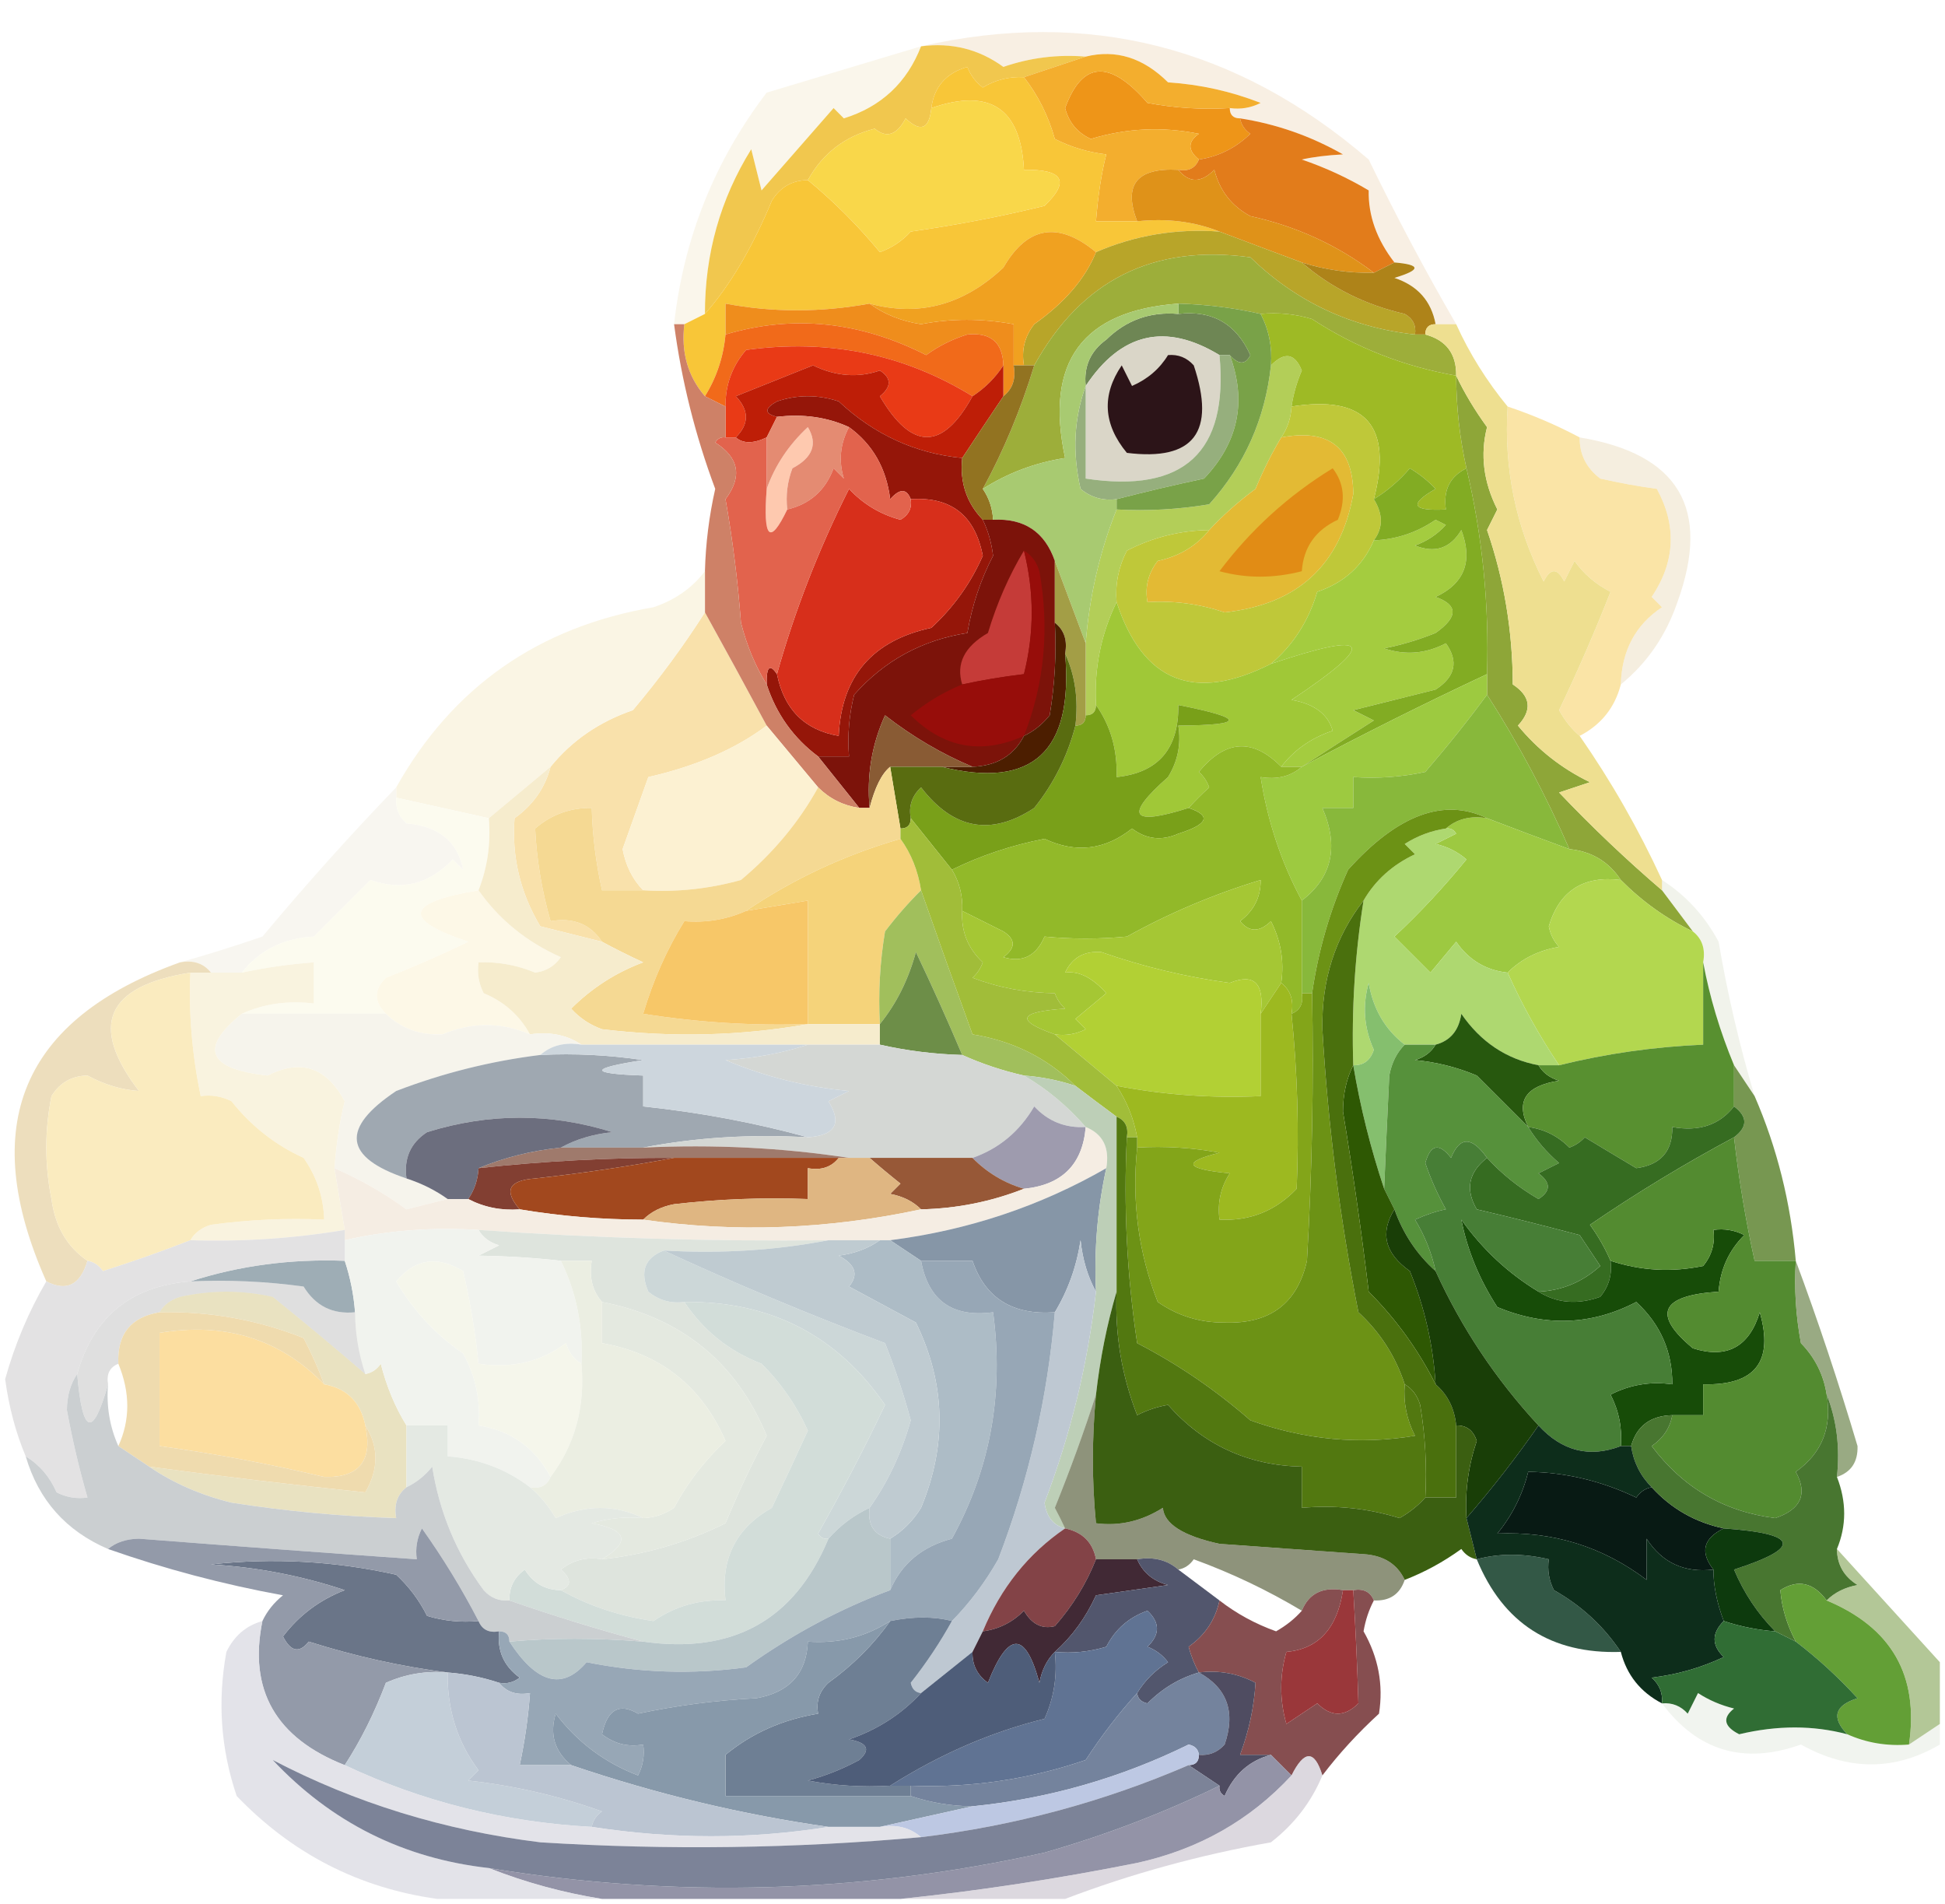 <?xml version="1.0" encoding="UTF-8"?>
<!DOCTYPE svg PUBLIC "-//W3C//DTD SVG 1.1//EN" "http://www.w3.org/Graphics/SVG/1.1/DTD/svg11.dtd">
<svg xmlns="http://www.w3.org/2000/svg" version="1.1" width="189px" height="185px" style="shape-rendering:geometricPrecision; text-rendering:geometricPrecision; image-rendering:optimizeQuality; fill-rule:evenodd; clip-rule:evenodd" xmlns:xlink="http://www.w3.org/1999/xlink">
<g><path style="opacity:1" fill="#ee9518" d="M 119.5,10.5 C 119.5,11.167 119.833,11.5 120.5,11.5C 120.611,12.117 120.944,12.617 121.5,13C 120.09,14.372 118.423,15.205 116.5,15.5C 115.402,14.603 115.402,13.77 116.5,13C 112.955,12.283 109.455,12.45 106,13.5C 104.699,12.902 103.865,11.902 103.5,10.5C 105.166,5.931 107.833,5.764 111.5,10C 114.146,10.497 116.813,10.664 119.5,10.5 Z"/></g>
<g><path style="opacity:1" fill="#f1c74e" d="M 89.5,4.5 C 92.466,4.11 95.132,4.777 97.5,6.5C 100.084,5.607 102.751,5.274 105.5,5.5C 103.5,6.167 101.5,6.833 99.5,7.5C 98.07,7.421 96.736,7.754 95.5,8.5C 94.808,7.975 94.308,7.308 94,6.5C 91.929,7.103 90.762,8.436 90.5,10.5C 90.294,12.549 89.461,12.883 88,11.5C 87.147,13.125 86.147,13.458 85,12.5C 82.099,13.237 79.933,14.903 78.5,17.5C 76.983,17.511 75.816,18.177 75,19.5C 73.105,24.062 70.939,27.729 68.5,30.5C 68.49,24.682 69.99,19.349 73,14.5C 73.333,15.833 73.667,17.167 74,18.5C 76.333,15.833 78.667,13.167 81,10.5C 81.333,10.833 81.667,11.167 82,11.5C 85.629,10.37 88.129,8.037 89.5,4.5 Z"/></g>
<g><path style="opacity:1" fill="#f3ae2e" d="M 119.5,10.5 C 116.813,10.664 114.146,10.497 111.5,10C 107.833,5.764 105.166,5.931 103.5,10.5C 103.865,11.902 104.699,12.902 106,13.5C 109.455,12.45 112.955,12.283 116.5,13C 115.402,13.77 115.402,14.603 116.5,15.5C 116.158,16.338 115.492,16.672 114.5,16.5C 110.464,16.282 109.13,17.949 110.5,21.5C 109.167,21.5 107.833,21.5 106.5,21.5C 106.699,18.989 107.032,16.822 107.5,15C 105.744,14.798 104.078,14.298 102.5,13.5C 101.871,11.259 100.871,9.259 99.5,7.5C 101.5,6.833 103.5,6.167 105.5,5.5C 108.427,4.775 111.094,5.609 113.5,8C 116.623,8.206 119.623,8.873 122.5,10C 121.552,10.483 120.552,10.649 119.5,10.5 Z"/></g>
<g><path style="opacity:0.196" fill="#dead72" d="M 141.5,31.5 C 140.833,31.5 140.167,31.5 139.5,31.5C 139.084,29.247 137.751,27.747 135.5,27C 138.097,26.221 138.097,25.721 135.5,25.5C 133.782,23.28 132.948,20.947 133,18.5C 130.948,17.277 128.781,16.277 126.5,15.5C 127.582,15.251 128.915,15.085 130.5,15C 127.368,13.218 124.035,12.052 120.5,11.5C 119.833,11.5 119.5,11.167 119.5,10.5C 120.552,10.649 121.552,10.483 122.5,10C 119.623,8.873 116.623,8.206 113.5,8C 111.094,5.609 108.427,4.775 105.5,5.5C 102.751,5.274 100.084,5.607 97.5,6.5C 95.132,4.777 92.466,4.11 89.5,4.5C 105.7,0.817 120.2,4.484 133,15.5C 135.656,20.973 138.489,26.306 141.5,31.5 Z"/></g>
<g><path style="opacity:0.145" fill="#dec176" d="M 89.5,4.5 C 88.129,8.037 85.629,10.37 82,11.5C 81.667,11.167 81.333,10.833 81,10.5C 78.667,13.167 76.333,15.833 74,18.5C 73.667,17.167 73.333,15.833 73,14.5C 69.99,19.349 68.49,24.682 68.5,30.5C 67.833,30.833 67.167,31.167 66.5,31.5C 66.167,31.5 65.833,31.5 65.5,31.5C 66.437,23.133 69.437,15.633 74.5,9C 79.507,7.495 84.507,5.995 89.5,4.5 Z"/></g>
<g><path style="opacity:1" fill="#e27c1b" d="M 120.5,11.5 C 124.035,12.052 127.368,13.218 130.5,15C 128.915,15.085 127.582,15.251 126.5,15.5C 128.781,16.277 130.948,17.277 133,18.5C 132.948,20.947 133.782,23.28 135.5,25.5C 134.833,25.833 134.167,26.167 133.5,26.5C 129.955,23.812 125.955,21.979 121.5,21C 119.68,20.021 118.513,18.521 118,16.5C 116.708,17.791 115.542,17.791 114.5,16.5C 115.492,16.672 116.158,16.338 116.5,15.5C 118.423,15.205 120.09,14.372 121.5,13C 120.944,12.617 120.611,12.117 120.5,11.5 Z"/></g>
<g><path style="opacity:1" fill="#f8c638" d="M 99.5,7.5 C 100.871,9.259 101.871,11.259 102.5,13.5C 104.078,14.298 105.744,14.798 107.5,15C 107.032,16.822 106.699,18.989 106.5,21.5C 107.833,21.5 109.167,21.5 110.5,21.5C 113.385,21.194 116.052,21.527 118.5,22.5C 114.295,22.191 110.295,22.857 106.5,24.5C 102.831,21.468 99.831,21.968 97.5,26C 93.642,29.632 89.308,30.799 84.5,29.5C 79.734,30.365 75.067,30.365 70.5,29.5C 70.5,30.5 70.5,31.5 70.5,32.5C 70.296,34.685 69.63,36.685 68.5,38.5C 66.837,36.562 66.171,34.228 66.5,31.5C 67.167,31.167 67.833,30.833 68.5,30.5C 70.939,27.729 73.105,24.062 75,19.5C 75.816,18.177 76.983,17.511 78.5,17.5C 81.055,19.606 83.388,21.94 85.5,24.5C 86.672,24.081 87.672,23.415 88.5,22.5C 92.907,21.875 97.241,21.042 101.5,20C 103.994,17.607 103.327,16.44 99.5,16.5C 99.197,10.52 96.197,8.52 90.5,10.5C 90.762,8.436 91.929,7.103 94,6.5C 94.308,7.308 94.808,7.975 95.5,8.5C 96.736,7.754 98.07,7.421 99.5,7.5 Z"/></g>
<g><path style="opacity:1" fill="#f9d74a" d="M 78.5,17.5 C 79.933,14.903 82.099,13.237 85,12.5C 86.147,13.458 87.147,13.125 88,11.5C 89.461,12.883 90.294,12.549 90.5,10.5C 96.197,8.52 99.197,10.52 99.5,16.5C 103.327,16.44 103.994,17.607 101.5,20C 97.241,21.042 92.907,21.875 88.5,22.5C 87.672,23.415 86.672,24.081 85.5,24.5C 83.388,21.94 81.055,19.606 78.5,17.5 Z"/></g>
<g><path style="opacity:1" fill="#df9219" d="M 114.5,16.5 C 115.542,17.791 116.708,17.791 118,16.5C 118.513,18.521 119.68,20.021 121.5,21C 125.955,21.979 129.955,23.812 133.5,26.5C 131.097,26.552 128.764,26.219 126.5,25.5C 123.79,24.494 121.124,23.494 118.5,22.5C 116.052,21.527 113.385,21.194 110.5,21.5C 109.13,17.949 110.464,16.282 114.5,16.5 Z"/></g>
<g><path style="opacity:1" fill="#b8a529" d="M 118.5,22.5 C 121.124,23.494 123.79,24.494 126.5,25.5C 129.33,27.954 132.663,29.62 136.5,30.5C 137.298,30.957 137.631,31.624 137.5,32.5C 131.289,31.821 125.956,29.321 121.5,25C 112.083,23.709 105.083,27.209 100.5,35.5C 100.167,35.5 99.833,35.5 99.5,35.5C 99.238,34.022 99.571,32.689 100.5,31.5C 103.461,29.4 105.461,27.067 106.5,24.5C 110.295,22.857 114.295,22.191 118.5,22.5 Z"/></g>
<g><path style="opacity:1" fill="#ae8319" d="M 126.5,25.5 C 128.764,26.219 131.097,26.552 133.5,26.5C 134.167,26.167 134.833,25.833 135.5,25.5C 138.097,25.721 138.097,26.221 135.5,27C 137.751,27.747 139.084,29.247 139.5,31.5C 138.833,31.5 138.5,31.833 138.5,32.5C 138.167,32.5 137.833,32.5 137.5,32.5C 137.631,31.624 137.298,30.957 136.5,30.5C 132.663,29.62 129.33,27.954 126.5,25.5 Z"/></g>
<g><path style="opacity:1" fill="#ef8d1c" d="M 84.5,29.5 C 85.912,30.532 87.578,31.199 89.5,31.5C 92.412,30.931 95.412,30.931 98.5,31.5C 98.5,32.833 98.5,34.167 98.5,35.5C 98.737,36.791 98.404,37.791 97.5,38.5C 97.5,37.5 97.5,36.5 97.5,35.5C 97.441,33.278 96.275,32.278 94,32.5C 92.553,32.945 91.22,33.612 90,34.5C 83.551,31.224 77.051,30.557 70.5,32.5C 70.5,31.5 70.5,30.5 70.5,29.5C 75.067,30.365 79.734,30.365 84.5,29.5 Z"/></g>
<g><path style="opacity:1" fill="#f0a120" d="M 106.5,24.5 C 105.461,27.067 103.461,29.4 100.5,31.5C 99.571,32.689 99.238,34.022 99.5,35.5C 99.167,35.5 98.833,35.5 98.5,35.5C 98.5,34.167 98.5,32.833 98.5,31.5C 95.412,30.931 92.412,30.931 89.5,31.5C 87.578,31.199 85.912,30.532 84.5,29.5C 89.308,30.799 93.642,29.632 97.5,26C 99.831,21.968 102.831,21.468 106.5,24.5 Z"/></g>
<g><path style="opacity:1" fill="#6e8654" d="M 114.5,30.5 C 117.792,30.12 120.125,31.453 121.5,34.5C 121.03,35.463 120.363,35.463 119.5,34.5C 119.167,34.5 118.833,34.5 118.5,34.5C 113.262,31.32 108.929,32.32 105.5,37.5C 105.297,35.61 105.963,34.11 107.5,33C 109.441,31.097 111.774,30.264 114.5,30.5 Z"/></g>
<g><path style="opacity:1" fill="#dad6c8" d="M 118.5,34.5 C 119.387,43.942 115.054,47.942 105.5,46.5C 105.5,43.5 105.5,40.5 105.5,37.5C 108.929,32.32 113.262,31.32 118.5,34.5 Z"/></g>
<g><path style="opacity:1" fill="#f16a1a" d="M 97.5,35.5 C 96.728,36.694 95.728,37.694 94.5,38.5C 87.855,34.404 80.522,32.904 72.5,34C 71.139,35.584 70.472,37.418 70.5,39.5C 69.833,39.167 69.167,38.833 68.5,38.5C 69.63,36.685 70.296,34.685 70.5,32.5C 77.051,30.557 83.551,31.224 90,34.5C 91.22,33.612 92.553,32.945 94,32.5C 96.275,32.278 97.441,33.278 97.5,35.5 Z"/></g>
<g><path style="opacity:1" fill="#e93a16" d="M 94.5,38.5 C 91.593,43.791 88.593,43.791 85.5,38.5C 86.641,37.575 86.641,36.741 85.5,36C 83.377,36.733 81.21,36.566 79,35.5C 76.5,36.5 74,37.5 71.5,38.5C 72.807,39.865 72.807,41.198 71.5,42.5C 71.167,42.5 70.833,42.5 70.5,42.5C 70.5,41.5 70.5,40.5 70.5,39.5C 70.472,37.418 71.139,35.584 72.5,34C 80.522,32.904 87.855,34.404 94.5,38.5 Z"/></g>
<g><path style="opacity:1" fill="#9dae3a" d="M 137.5,32.5 C 137.833,32.5 138.167,32.5 138.5,32.5C 140.532,33.048 141.532,34.381 141.5,36.5C 136.411,35.606 131.744,33.773 127.5,31C 125.866,30.506 124.199,30.34 122.5,30.5C 119.873,29.908 117.206,29.575 114.5,29.5C 105.164,30.186 101.497,35.186 103.5,44.5C 100.62,44.94 97.954,45.94 95.5,47.5C 97.524,43.792 99.191,39.792 100.5,35.5C 105.083,27.209 112.083,23.709 121.5,25C 125.956,29.321 131.289,31.821 137.5,32.5 Z"/></g>
<g><path style="opacity:1" fill="#b3ce58" d="M 125.5,39.5 C 125.443,40.609 125.11,41.609 124.5,42.5C 123.59,44.019 122.757,45.685 122,47.5C 120.333,48.733 118.833,50.066 117.5,51.5C 114.679,51.539 112.012,52.205 109.5,53.5C 108.691,55.071 108.357,56.738 108.5,58.5C 106.977,61.635 106.31,64.968 106.5,68.5C 106.5,69.167 106.167,69.5 105.5,69.5C 105.5,67.167 105.5,64.833 105.5,62.5C 105.859,57.941 106.859,53.608 108.5,49.5C 111.518,49.665 114.518,49.498 117.5,49C 120.944,45.176 122.944,40.676 123.5,35.5C 124.824,34.15 125.824,34.317 126.5,36C 126.011,37.139 125.678,38.305 125.5,39.5 Z"/></g>
<g><path style="opacity:1" fill="#2c1418" d="M 113.5,34.5 C 114.496,34.414 115.329,34.748 116,35.5C 118.168,41.979 116.001,44.812 109.5,44C 107.203,41.221 107.036,38.388 109,35.5C 109.333,36.167 109.667,36.833 110,37.5C 111.518,36.837 112.685,35.837 113.5,34.5 Z"/></g>
<g><path style="opacity:1" fill="#fec9af" d="M 76.5,49.5 C 74.804,53.022 74.138,52.356 74.5,47.5C 75.314,45.219 76.648,43.219 78.5,41.5C 79.476,43.123 78.976,44.457 77,45.5C 76.51,46.793 76.343,48.127 76.5,49.5 Z"/></g>
<g><path style="opacity:1" fill="#be1e07" d="M 94.5,38.5 C 95.728,37.694 96.728,36.694 97.5,35.5C 97.5,36.5 97.5,37.5 97.5,38.5C 96.18,40.463 94.847,42.463 93.5,44.5C 88.941,44.056 84.941,42.223 81.5,39C 79.5,38.333 77.5,38.333 75.5,39C 74.262,39.69 74.262,40.19 75.5,40.5C 75.167,41.167 74.833,41.833 74.5,42.5C 73.202,43.116 72.202,43.116 71.5,42.5C 72.807,41.198 72.807,39.865 71.5,38.5C 74,37.5 76.5,36.5 79,35.5C 81.21,36.566 83.377,36.733 85.5,36C 86.641,36.741 86.641,37.575 85.5,38.5C 88.593,43.791 91.593,43.791 94.5,38.5 Z"/></g>
<g><path style="opacity:1" fill="#9eba25" d="M 122.5,30.5 C 124.199,30.34 125.866,30.506 127.5,31C 131.744,33.773 136.411,35.606 141.5,36.5C 141.508,39.545 141.841,42.545 142.5,45.5C 140.896,46.287 140.229,47.62 140.5,49.5C 137.203,49.671 136.869,49.005 139.5,47.5C 138.758,46.713 137.925,46.047 137,45.5C 135.961,46.71 134.794,47.71 133.5,48.5C 135.356,41.359 132.689,38.359 125.5,39.5C 125.678,38.305 126.011,37.139 126.5,36C 125.824,34.317 124.824,34.15 123.5,35.5C 123.634,33.709 123.301,32.042 122.5,30.5 Z"/></g>
<g><path style="opacity:1" fill="#951609" d="M 93.5,44.5 C 93.252,46.858 93.919,48.858 95.5,50.5C 96.018,51.577 96.352,52.744 96.5,54C 95.291,56.319 94.458,58.819 94,61.5C 89.602,62.186 85.935,64.186 83,67.5C 82.504,69.473 82.338,71.473 82.5,73.5C 81.5,73.5 80.5,73.5 79.5,73.5C 77.1,71.704 75.433,69.37 74.5,66.5C 74.461,64.776 74.794,64.443 75.5,65.5C 76.192,68.935 78.192,70.935 81.5,71.5C 81.761,65.734 84.761,62.234 90.5,61C 92.663,59.002 94.33,56.668 95.5,54C 94.747,50.074 92.413,48.24 88.5,48.5C 88.095,47.45 87.429,47.45 86.5,48.5C 86.13,45.498 84.797,43.165 82.5,41.5C 80.393,40.532 78.059,40.198 75.5,40.5C 74.262,40.19 74.262,39.69 75.5,39C 77.5,38.333 79.5,38.333 81.5,39C 84.941,42.223 88.941,44.056 93.5,44.5 Z"/></g>
<g><path style="opacity:1" fill="#927321" d="M 98.5,35.5 C 98.833,35.5 99.167,35.5 99.5,35.5C 99.833,35.5 100.167,35.5 100.5,35.5C 99.191,39.792 97.524,43.792 95.5,47.5C 96.11,48.391 96.443,49.391 96.5,50.5C 96.167,50.5 95.833,50.5 95.5,50.5C 93.919,48.858 93.252,46.858 93.5,44.5C 94.847,42.463 96.18,40.463 97.5,38.5C 98.404,37.791 98.737,36.791 98.5,35.5 Z"/></g>
<g><path style="opacity:1" fill="#e48b72" d="M 75.5,40.5 C 78.059,40.198 80.393,40.532 82.5,41.5C 81.641,43.106 81.474,44.773 82,46.5C 81.667,46.167 81.333,45.833 81,45.5C 80.208,47.644 78.708,48.977 76.5,49.5C 76.343,48.127 76.51,46.793 77,45.5C 78.976,44.457 79.476,43.123 78.5,41.5C 76.648,43.219 75.314,45.219 74.5,47.5C 74.5,45.833 74.5,44.167 74.5,42.5C 74.833,41.833 75.167,41.167 75.5,40.5 Z"/></g>
<g><path style="opacity:1" fill="#96af7d" d="M 118.5,34.5 C 118.833,34.5 119.167,34.5 119.5,34.5C 121.169,38.989 120.335,42.989 117,46.5C 114.061,47.128 111.228,47.795 108.5,48.5C 107.178,48.67 106.011,48.337 105,47.5C 104.192,43.973 104.359,40.64 105.5,37.5C 105.5,40.5 105.5,43.5 105.5,46.5C 115.054,47.942 119.387,43.942 118.5,34.5 Z"/></g>
<g><path style="opacity:1" fill="#79a248" d="M 114.5,30.5 C 114.5,30.167 114.5,29.833 114.5,29.5C 117.206,29.575 119.873,29.908 122.5,30.5C 123.301,32.042 123.634,33.709 123.5,35.5C 122.944,40.676 120.944,45.176 117.5,49C 114.518,49.498 111.518,49.665 108.5,49.5C 108.5,49.167 108.5,48.833 108.5,48.5C 111.228,47.795 114.061,47.128 117,46.5C 120.335,42.989 121.169,38.989 119.5,34.5C 120.363,35.463 121.03,35.463 121.5,34.5C 120.125,31.453 117.792,30.12 114.5,30.5 Z"/></g>
<g><path style="opacity:1" fill="#fae4a6" d="M 146.5,39.5 C 148.915,40.305 151.249,41.305 153.5,42.5C 153.48,44.143 154.147,45.476 155.5,46.5C 157.353,46.92 159.187,47.253 161,47.5C 162.952,51.083 162.786,54.583 160.5,58C 160.833,58.333 161.167,58.667 161.5,59C 158.922,60.716 157.589,63.216 157.5,66.5C 156.92,68.749 155.587,70.415 153.5,71.5C 152.722,70.844 152.056,70.011 151.5,69C 153.304,65.225 154.971,61.392 156.5,57.5C 155.066,56.77 153.9,55.77 153,54.5C 152.667,55.167 152.333,55.833 152,56.5C 151.333,55.167 150.667,55.167 150,56.5C 147.288,51.169 146.121,45.503 146.5,39.5 Z"/></g>
<g><path style="opacity:0.445" fill="#e8d8b7" d="M 153.5,42.5 C 163.125,44.09 166.291,49.423 163,58.5C 161.884,61.756 160.051,64.422 157.5,66.5C 157.589,63.216 158.922,60.716 161.5,59C 161.167,58.667 160.833,58.333 160.5,58C 162.786,54.583 162.952,51.083 161,47.5C 159.187,47.253 157.353,46.92 155.5,46.5C 154.147,45.476 153.48,44.143 153.5,42.5 Z"/></g>
<g><path style="opacity:1" fill="#d72f1b" d="M 88.5,48.5 C 92.413,48.24 94.747,50.074 95.5,54C 94.33,56.668 92.663,59.002 90.5,61C 84.761,62.234 81.761,65.734 81.5,71.5C 78.192,70.935 76.192,68.935 75.5,65.5C 77.211,59.38 79.544,53.38 82.5,47.5C 83.88,48.976 85.547,49.976 87.5,50.5C 88.297,50.043 88.631,49.376 88.5,48.5 Z"/></g>
<g><path style="opacity:1" fill="#a8ca71" d="M 114.5,29.5 C 114.5,29.833 114.5,30.167 114.5,30.5C 111.774,30.264 109.441,31.097 107.5,33C 105.963,34.11 105.297,35.61 105.5,37.5C 104.359,40.64 104.192,43.973 105,47.5C 106.011,48.337 107.178,48.67 108.5,48.5C 108.5,48.833 108.5,49.167 108.5,49.5C 106.859,53.608 105.859,57.941 105.5,62.5C 104.5,59.833 103.5,57.167 102.5,54.5C 101.522,51.675 99.522,50.342 96.5,50.5C 96.443,49.391 96.11,48.391 95.5,47.5C 97.954,45.94 100.62,44.94 103.5,44.5C 101.497,35.186 105.164,30.186 114.5,29.5 Z"/></g>
<g><path style="opacity:1" fill="#e3ba34" d="M 124.5,42.5 C 129.146,41.629 131.479,43.462 131.5,48C 130.264,54.899 126.098,58.732 119,59.5C 116.566,58.678 114.066,58.344 111.5,58.5C 111.238,57.022 111.571,55.689 112.5,54.5C 114.598,54.043 116.264,53.043 117.5,51.5C 118.833,50.066 120.333,48.733 122,47.5C 122.757,45.685 123.59,44.019 124.5,42.5 Z"/></g>
<g><path style="opacity:1" fill="#e18c15" d="M 129.5,45.5 C 130.613,46.946 130.78,48.613 130,50.5C 127.828,51.509 126.662,53.176 126.5,55.5C 123.756,56.205 121.089,56.205 118.5,55.5C 121.537,51.463 125.203,48.13 129.5,45.5 Z"/></g>
<g><path style="opacity:1" fill="#e2634d" d="M 82.5,41.5 C 84.797,43.165 86.13,45.498 86.5,48.5C 87.429,47.45 88.095,47.45 88.5,48.5C 88.631,49.376 88.297,50.043 87.5,50.5C 85.547,49.976 83.88,48.976 82.5,47.5C 79.544,53.38 77.211,59.38 75.5,65.5C 74.794,64.443 74.461,64.776 74.5,66.5C 73.4,64.723 72.566,62.723 72,60.5C 71.697,56.471 71.197,52.471 70.5,48.5C 72.149,46.301 71.816,44.468 69.5,43C 69.728,42.601 70.062,42.435 70.5,42.5C 70.833,42.5 71.167,42.5 71.5,42.5C 72.202,43.116 73.202,43.116 74.5,42.5C 74.5,44.167 74.5,45.833 74.5,47.5C 74.138,52.356 74.804,53.022 76.5,49.5C 78.708,48.977 80.208,47.644 81,45.5C 81.333,45.833 81.667,46.167 82,46.5C 81.474,44.773 81.641,43.106 82.5,41.5 Z"/></g>
<g><path style="opacity:1" fill="#8ea638" d="M 141.5,36.5 C 142.304,38.189 143.304,39.855 144.5,41.5C 143.819,44.169 144.152,46.835 145.5,49.5C 145.167,50.167 144.833,50.833 144.5,51.5C 146.155,56.316 146.988,61.316 147,66.5C 148.744,67.649 148.911,68.983 147.5,70.5C 149.421,72.837 151.754,74.671 154.5,76C 153.5,76.333 152.5,76.667 151.5,77C 154.676,80.343 158.009,83.51 161.5,86.5C 162.5,87.833 163.5,89.167 164.5,90.5C 161.92,89.265 159.587,87.599 157.5,85.5C 156.33,83.722 154.664,82.722 152.5,82.5C 150.204,77.23 147.538,72.23 144.5,67.5C 144.5,66.833 144.5,66.167 144.5,65.5C 144.713,58.721 144.047,52.054 142.5,45.5C 141.841,42.545 141.508,39.545 141.5,36.5 Z"/></g>
<g><path style="opacity:1" fill="#eedf90" d="M 138.5,32.5 C 138.5,31.833 138.833,31.5 139.5,31.5C 140.167,31.5 140.833,31.5 141.5,31.5C 142.794,34.354 144.461,37.021 146.5,39.5C 146.121,45.503 147.288,51.169 150,56.5C 150.667,55.167 151.333,55.167 152,56.5C 152.333,55.833 152.667,55.167 153,54.5C 153.9,55.77 155.066,56.77 156.5,57.5C 154.971,61.392 153.304,65.225 151.5,69C 152.056,70.011 152.722,70.844 153.5,71.5C 156.567,75.909 159.233,80.576 161.5,85.5C 161.5,85.833 161.5,86.167 161.5,86.5C 158.009,83.51 154.676,80.343 151.5,77C 152.5,76.667 153.5,76.333 154.5,76C 151.754,74.671 149.421,72.837 147.5,70.5C 148.911,68.983 148.744,67.649 147,66.5C 146.988,61.316 146.155,56.316 144.5,51.5C 144.833,50.833 145.167,50.167 145.5,49.5C 144.152,46.835 143.819,44.169 144.5,41.5C 143.304,39.855 142.304,38.189 141.5,36.5C 141.532,34.381 140.532,33.048 138.5,32.5 Z"/></g>
<g><path style="opacity:1" fill="#7c130a" d="M 95.5,50.5 C 95.833,50.5 96.167,50.5 96.5,50.5C 99.522,50.342 101.522,51.675 102.5,54.5C 102.5,56.5 102.5,58.5 102.5,60.5C 102.665,63.518 102.498,66.518 102,69.5C 101.292,70.38 100.458,71.047 99.5,71.5C 98.514,73.408 96.848,74.408 94.5,74.5C 91.516,73.252 88.682,71.585 86,69.5C 84.711,72.351 84.211,75.351 84.5,78.5C 84.167,78.5 83.833,78.5 83.5,78.5C 82.167,76.833 80.833,75.167 79.5,73.5C 80.5,73.5 81.5,73.5 82.5,73.5C 82.338,71.473 82.504,69.473 83,67.5C 85.935,64.186 89.602,62.186 94,61.5C 94.458,58.819 95.291,56.319 96.5,54C 96.352,52.744 96.018,51.577 95.5,50.5 Z"/></g>
<g><path style="opacity:1" fill="#c53b38" d="M 99.5,53.5 C 100.505,57.521 100.505,61.521 99.5,65.5C 97.45,65.744 95.45,66.077 93.5,66.5C 92.876,64.495 93.71,62.828 96,61.5C 96.875,58.599 98.042,55.932 99.5,53.5 Z"/></g>
<g><path style="opacity:1" fill="#bfc839" d="M 133.5,48.5 C 134.405,49.964 134.405,51.298 133.5,52.5C 132.445,54.957 130.612,56.623 128,57.5C 127.16,60.341 125.66,62.675 123.5,64.5C 116.053,68.27 111.053,66.27 108.5,58.5C 108.357,56.738 108.691,55.071 109.5,53.5C 112.012,52.205 114.679,51.539 117.5,51.5C 116.264,53.043 114.598,54.043 112.5,54.5C 111.571,55.689 111.238,57.022 111.5,58.5C 114.066,58.344 116.566,58.678 119,59.5C 126.098,58.732 130.264,54.899 131.5,48C 131.479,43.462 129.146,41.629 124.5,42.5C 125.11,41.609 125.443,40.609 125.5,39.5C 132.689,38.359 135.356,41.359 133.5,48.5 Z"/></g>
<g><path style="opacity:1" fill="#a4cc3f" d="M 126.5,74.5 C 125.833,74.5 125.167,74.5 124.5,74.5C 125.749,72.864 127.416,71.697 129.5,71C 129.048,69.388 127.715,68.388 125.5,68C 133.943,62.374 133.277,61.208 123.5,64.5C 125.66,62.675 127.16,60.341 128,57.5C 130.612,56.623 132.445,54.957 133.5,52.5C 135.677,52.414 137.677,51.747 139.5,50.5C 139.833,50.667 140.167,50.833 140.5,51C 139.672,51.915 138.672,52.581 137.5,53C 139.433,53.783 140.933,53.283 142,51.5C 143.14,54.528 142.306,56.695 139.5,58C 141.701,58.777 141.701,59.944 139.5,61.5C 137.885,62.154 136.218,62.654 134.5,63C 136.568,63.687 138.568,63.52 140.5,62.5C 141.754,64.259 141.421,65.759 139.5,67C 136.833,67.667 134.167,68.333 131.5,69C 132.167,69.333 132.833,69.667 133.5,70C 131.102,71.524 128.769,73.024 126.5,74.5 Z"/></g>
<g><path style="opacity:1" fill="#82ac23" d="M 142.5,45.5 C 144.047,52.054 144.713,58.721 144.5,65.5C 138.381,68.364 132.381,71.364 126.5,74.5C 128.769,73.024 131.102,71.524 133.5,70C 132.833,69.667 132.167,69.333 131.5,69C 134.167,68.333 136.833,67.667 139.5,67C 141.421,65.759 141.754,64.259 140.5,62.5C 138.568,63.52 136.568,63.687 134.5,63C 136.218,62.654 137.885,62.154 139.5,61.5C 141.701,59.944 141.701,58.777 139.5,58C 142.306,56.695 143.14,54.528 142,51.5C 140.933,53.283 139.433,53.783 137.5,53C 138.672,52.581 139.672,51.915 140.5,51C 140.167,50.833 139.833,50.667 139.5,50.5C 137.677,51.747 135.677,52.414 133.5,52.5C 134.405,51.298 134.405,49.964 133.5,48.5C 134.794,47.71 135.961,46.71 137,45.5C 137.925,46.047 138.758,46.713 139.5,47.5C 136.869,49.005 137.203,49.671 140.5,49.5C 140.229,47.62 140.896,46.287 142.5,45.5 Z"/></g>
<g><path style="opacity:1" fill="#a39e46" d="M 102.5,54.5 C 103.5,57.167 104.5,59.833 105.5,62.5C 105.5,64.833 105.5,67.167 105.5,69.5C 105.5,70.167 105.167,70.5 104.5,70.5C 104.802,67.941 104.468,65.607 103.5,63.5C 103.737,62.209 103.404,61.209 102.5,60.5C 102.5,58.5 102.5,56.5 102.5,54.5 Z"/></g>
<g><path style="opacity:1" fill="#f9e1ab" d="M 68.5,59.5 C 70.488,63.091 72.488,66.758 74.5,70.5C 71.478,72.771 67.645,74.438 63,75.5C 62.17,77.828 61.337,80.162 60.5,82.5C 60.803,84.114 61.469,85.448 62.5,86.5C 61.167,86.5 59.833,86.5 58.5,86.5C 57.908,83.873 57.575,81.206 57.5,78.5C 55.418,78.472 53.584,79.139 52,80.5C 52.145,83.514 52.645,86.514 53.5,89.5C 55.698,89.12 57.365,89.787 58.5,91.5C 56.518,91.005 54.518,90.505 52.5,90C 50.547,86.735 49.713,83.235 50,79.5C 51.802,78.211 52.969,76.544 53.5,74.5C 55.574,71.951 58.241,70.117 61.5,69C 64.083,65.932 66.416,62.765 68.5,59.5 Z"/></g>
<g><path style="opacity:1" fill="#ce8167" d="M 65.5,31.5 C 65.833,31.5 66.167,31.5 66.5,31.5C 66.171,34.228 66.837,36.562 68.5,38.5C 69.167,38.833 69.833,39.167 70.5,39.5C 70.5,40.5 70.5,41.5 70.5,42.5C 70.062,42.435 69.728,42.601 69.5,43C 71.816,44.468 72.149,46.301 70.5,48.5C 71.197,52.471 71.697,56.471 72,60.5C 72.566,62.723 73.4,64.723 74.5,66.5C 75.433,69.37 77.1,71.704 79.5,73.5C 80.833,75.167 82.167,76.833 83.5,78.5C 81.938,78.267 80.605,77.6 79.5,76.5C 77.833,74.5 76.167,72.5 74.5,70.5C 72.488,66.758 70.488,63.091 68.5,59.5C 68.5,58.167 68.5,56.833 68.5,55.5C 68.572,52.807 68.905,50.14 69.5,47.5C 67.555,42.291 66.222,36.957 65.5,31.5 Z"/></g>
<g><path style="opacity:1" fill="#970d0a" d="M 99.5,53.5 C 100.222,53.917 100.722,54.584 101,55.5C 101.996,61.08 101.496,66.413 99.5,71.5C 95.382,73.35 91.715,72.683 88.5,69.5C 90.029,68.237 91.695,67.237 93.5,66.5C 95.45,66.077 97.45,65.744 99.5,65.5C 100.505,61.521 100.505,57.521 99.5,53.5 Z"/></g>
<g><path style="opacity:1" fill="#faf5e4" d="M 68.5,55.5 C 68.5,56.833 68.5,58.167 68.5,59.5C 66.416,62.765 64.083,65.932 61.5,69C 58.241,70.117 55.574,71.951 53.5,74.5C 51.5,76.167 49.5,77.833 47.5,79.5C 44.5,78.833 41.5,78.167 38.5,77.5C 38.5,77.167 38.5,76.833 38.5,76.5C 43.974,66.749 52.307,60.916 63.5,59C 65.584,58.303 67.251,57.136 68.5,55.5 Z"/></g>
<g><path style="opacity:1" fill="#4c1e00" d="M 102.5,60.5 C 103.404,61.209 103.737,62.209 103.5,63.5C 104.321,73.029 100.321,76.695 91.5,74.5C 92.5,74.5 93.5,74.5 94.5,74.5C 96.848,74.408 98.514,73.408 99.5,71.5C 100.458,71.047 101.292,70.38 102,69.5C 102.498,66.518 102.665,63.518 102.5,60.5 Z"/></g>
<g><path style="opacity:1" fill="#a0c837" d="M 108.5,58.5 C 111.053,66.27 116.053,68.27 123.5,64.5C 133.277,61.208 133.943,62.374 125.5,68C 127.715,68.388 129.048,69.388 129.5,71C 127.416,71.697 125.749,72.864 124.5,74.5C 121.731,71.695 119.064,71.862 116.5,75C 116.957,75.414 117.291,75.914 117.5,76.5C 116.757,77.182 116.091,77.849 115.5,78.5C 109.882,80.287 109.215,79.287 113.5,75.5C 114.452,73.955 114.785,72.288 114.5,70.5C 121.043,70.457 121.043,69.79 114.5,68.5C 114.558,72.747 112.558,75.08 108.5,75.5C 108.59,72.848 107.924,70.514 106.5,68.5C 106.31,64.968 106.977,61.635 108.5,58.5 Z"/></g>
<g><path style="opacity:1" fill="#895b34" d="M 94.5,74.5 C 93.5,74.5 92.5,74.5 91.5,74.5C 89.833,74.5 88.167,74.5 86.5,74.5C 85.684,75.157 85.017,76.49 84.5,78.5C 84.211,75.351 84.711,72.351 86,69.5C 88.682,71.585 91.516,73.252 94.5,74.5 Z"/></g>
<g><path style="opacity:1" fill="#79a019" d="M 106.5,68.5 C 107.924,70.514 108.59,72.848 108.5,75.5C 112.558,75.08 114.558,72.747 114.5,68.5C 121.043,69.79 121.043,70.457 114.5,70.5C 114.785,72.288 114.452,73.955 113.5,75.5C 109.215,79.287 109.882,80.287 115.5,78.5C 117.735,79.248 117.402,80.081 114.5,81C 112.888,81.72 111.388,81.554 110,80.5C 107.366,82.594 104.533,82.927 101.5,81.5C 98.318,82.116 95.318,83.116 92.5,84.5C 91.167,82.833 89.833,81.167 88.5,79.5C 88.281,78.325 88.614,77.325 89.5,76.5C 92.643,80.593 96.309,81.26 100.5,78.5C 102.405,76.116 103.739,73.45 104.5,70.5C 105.167,70.5 105.5,70.167 105.5,69.5C 106.167,69.5 106.5,69.167 106.5,68.5 Z"/></g>
<g><path style="opacity:1" fill="#fcf1d2" d="M 74.5,70.5 C 76.167,72.5 77.833,74.5 79.5,76.5C 77.635,79.88 75.135,82.88 72,85.5C 68.895,86.367 65.728,86.701 62.5,86.5C 61.469,85.448 60.803,84.114 60.5,82.5C 61.337,80.162 62.17,77.828 63,75.5C 67.645,74.438 71.478,72.771 74.5,70.5 Z"/></g>
<g><path style="opacity:1" fill="#9dca40" d="M 144.5,65.5 C 144.5,66.167 144.5,66.833 144.5,67.5C 142.639,70.022 140.639,72.522 138.5,75C 136.19,75.497 133.857,75.663 131.5,75.5C 131.5,76.5 131.5,77.5 131.5,78.5C 130.5,78.5 129.5,78.5 128.5,78.5C 130.116,82.24 129.449,85.24 126.5,87.5C 124.51,83.809 123.177,79.809 122.5,75.5C 124.099,75.768 125.432,75.434 126.5,74.5C 132.381,71.364 138.381,68.364 144.5,65.5 Z"/></g>
<g><path style="opacity:1" fill="#596c10" d="M 103.5,63.5 C 104.468,65.607 104.802,67.941 104.5,70.5C 103.739,73.45 102.405,76.116 100.5,78.5C 96.309,81.26 92.643,80.593 89.5,76.5C 88.614,77.325 88.281,78.325 88.5,79.5C 88.5,80.167 88.167,80.5 87.5,80.5C 87.167,78.5 86.833,76.5 86.5,74.5C 88.167,74.5 89.833,74.5 91.5,74.5C 100.321,76.695 104.321,73.029 103.5,63.5 Z"/></g>
<g><path style="opacity:1" fill="#88b83b" d="M 144.5,67.5 C 147.538,72.23 150.204,77.23 152.5,82.5C 149.743,81.488 147.076,80.488 144.5,79.5C 140.314,77.481 135.814,79.148 131,84.5C 129.265,88.345 128.099,92.345 127.5,96.5C 127.167,96.5 126.833,96.5 126.5,96.5C 126.5,93.5 126.5,90.5 126.5,87.5C 129.449,85.24 130.116,82.24 128.5,78.5C 129.5,78.5 130.5,78.5 131.5,78.5C 131.5,77.5 131.5,76.5 131.5,75.5C 133.857,75.663 136.19,75.497 138.5,75C 140.639,72.522 142.639,70.022 144.5,67.5 Z"/></g>
<g><path style="opacity:0.99" fill="#f8f6f0" d="M 38.5,76.5 C 38.5,76.833 38.5,77.167 38.5,77.5C 38.414,78.496 38.748,79.329 39.5,80C 42.647,80.274 44.481,81.774 45,84.5C 44.667,84.167 44.333,83.833 44,83.5C 41.711,85.906 39.044,86.572 36,85.5C 34.194,87.306 32.36,89.14 30.5,91C 27.558,91.144 25.224,92.311 23.5,94.5C 22.5,94.5 21.5,94.5 20.5,94.5C 19.791,93.596 18.791,93.263 17.5,93.5C 20.083,92.776 22.749,91.943 25.5,91C 29.699,85.972 34.032,81.139 38.5,76.5 Z"/></g>
<g><path style="opacity:1" fill="#fcfbef" d="M 38.5,77.5 C 41.5,78.167 44.5,78.833 47.5,79.5C 47.702,81.95 47.369,84.283 46.5,86.5C 39.374,87.684 39.041,89.351 45.5,91.5C 42.885,92.762 40.218,93.928 37.5,95C 36.316,96.145 36.316,97.312 37.5,98.5C 32.833,98.5 28.167,98.5 23.5,98.5C 25.607,97.532 27.941,97.198 30.5,97.5C 30.5,96.167 30.5,94.833 30.5,93.5C 28.139,93.674 25.806,94.007 23.5,94.5C 25.224,92.311 27.558,91.144 30.5,91C 32.36,89.14 34.194,87.306 36,85.5C 39.044,86.572 41.711,85.906 44,83.5C 44.333,83.833 44.667,84.167 45,84.5C 44.481,81.774 42.647,80.274 39.5,80C 38.748,79.329 38.414,78.496 38.5,77.5 Z"/></g>
<g><path style="opacity:1" fill="#f5d993" d="M 86.5,74.5 C 86.833,76.5 87.167,78.5 87.5,80.5C 87.5,80.833 87.5,81.167 87.5,81.5C 82.085,83.063 77.085,85.396 72.5,88.5C 70.621,89.341 68.621,89.675 66.5,89.5C 64.799,92.244 63.466,95.244 62.5,98.5C 67.787,99.342 73.12,99.676 78.5,99.5C 72.013,100.654 65.346,100.821 58.5,100C 57.328,99.581 56.328,98.915 55.5,98C 57.503,95.998 59.836,94.498 62.5,93.5C 61.051,92.828 59.718,92.161 58.5,91.5C 57.365,89.787 55.698,89.12 53.5,89.5C 52.645,86.514 52.145,83.514 52,80.5C 53.584,79.139 55.418,78.472 57.5,78.5C 57.575,81.206 57.908,83.873 58.5,86.5C 59.833,86.5 61.167,86.5 62.5,86.5C 65.728,86.701 68.895,86.367 72,85.5C 75.135,82.88 77.635,79.88 79.5,76.5C 80.605,77.6 81.938,78.267 83.5,78.5C 83.833,78.5 84.167,78.5 84.5,78.5C 85.017,76.49 85.684,75.157 86.5,74.5 Z"/></g>
<g><path style="opacity:1" fill="#92b929" d="M 124.5,74.5 C 125.167,74.5 125.833,74.5 126.5,74.5C 125.432,75.434 124.099,75.768 122.5,75.5C 123.177,79.809 124.51,83.809 126.5,87.5C 126.5,90.5 126.5,93.5 126.5,96.5C 126.672,97.492 126.338,98.158 125.5,98.5C 125.737,97.209 125.404,96.209 124.5,95.5C 124.799,93.396 124.466,91.396 123.5,89.5C 122.391,90.59 121.391,90.59 120.5,89.5C 121.853,88.476 122.52,87.143 122.5,85.5C 117.946,86.884 113.612,88.717 109.5,91C 106.8,91.253 104.133,91.253 101.5,91C 100.687,92.885 99.353,93.551 97.5,93C 98.711,92.107 98.711,91.274 97.5,90.5C 96.14,89.82 94.807,89.153 93.5,88.5C 93.567,87.041 93.234,85.708 92.5,84.5C 95.318,83.116 98.318,82.116 101.5,81.5C 104.533,82.927 107.366,82.594 110,80.5C 111.388,81.554 112.888,81.72 114.5,81C 117.402,80.081 117.735,79.248 115.5,78.5C 116.091,77.849 116.757,77.182 117.5,76.5C 117.291,75.914 116.957,75.414 116.5,75C 119.064,71.862 121.731,71.695 124.5,74.5 Z"/></g>
<g><path style="opacity:1" fill="#f5d37a" d="M 87.5,81.5 C 88.537,82.93 89.204,84.597 89.5,86.5C 88.269,87.718 87.102,89.051 86,90.5C 85.502,93.482 85.335,96.482 85.5,99.5C 83.167,99.5 80.833,99.5 78.5,99.5C 78.5,95.5 78.5,91.5 78.5,87.5C 76.5,87.833 74.5,88.167 72.5,88.5C 77.085,85.396 82.085,83.063 87.5,81.5 Z"/></g>
<g><path style="opacity:1" fill="#9dc941" d="M 140.5,80.5 C 141.568,79.566 142.901,79.232 144.5,79.5C 147.076,80.488 149.743,81.488 152.5,82.5C 154.664,82.722 156.33,83.722 157.5,85.5C 153.861,85.049 151.528,86.549 150.5,90C 150.645,90.772 150.978,91.439 151.5,92C 149.497,92.335 147.83,93.168 146.5,94.5C 144.393,94.278 142.726,93.278 141.5,91.5C 140.667,92.5 139.833,93.5 139,94.5C 137.833,93.333 136.667,92.167 135.5,91C 137.961,88.703 140.294,86.203 142.5,83.5C 141.624,82.749 140.624,82.249 139.5,82C 140.167,81.667 140.833,81.333 141.5,81C 141.272,80.601 140.938,80.435 140.5,80.5 Z"/></g>
<g><path style="opacity:0.153" fill="#a9b57f" d="M 161.5,85.5 C 163.836,87.004 165.669,89.004 167,91.5C 167.871,96.603 169.038,101.603 170.5,106.5C 169.833,105.5 169.167,104.5 168.5,103.5C 167.135,100.22 166.135,96.886 165.5,93.5C 165.737,92.209 165.404,91.209 164.5,90.5C 163.5,89.167 162.5,87.833 161.5,86.5C 161.5,86.167 161.5,85.833 161.5,85.5 Z"/></g>
<g><path style="opacity:1" fill="#fdf8e7" d="M 46.5,86.5 C 48.506,89.355 51.172,91.522 54.5,93C 53.892,93.87 53.059,94.37 52,94.5C 50.234,93.766 48.401,93.433 46.5,93.5C 46.35,94.552 46.517,95.552 47,96.5C 48.992,97.328 50.492,98.661 51.5,100.5C 48.699,99.302 45.866,99.302 43,100.5C 40.822,100.605 38.989,99.939 37.5,98.5C 36.316,97.312 36.316,96.145 37.5,95C 40.218,93.928 42.885,92.762 45.5,91.5C 39.041,89.351 39.374,87.684 46.5,86.5 Z"/></g>
<g><path style="opacity:1" fill="#f6eccd" d="M 53.5,74.5 C 52.969,76.544 51.802,78.211 50,79.5C 49.713,83.235 50.547,86.735 52.5,90C 54.518,90.505 56.518,91.005 58.5,91.5C 59.718,92.161 61.051,92.828 62.5,93.5C 59.836,94.498 57.503,95.998 55.5,98C 56.328,98.915 57.328,99.581 58.5,100C 65.346,100.821 72.013,100.654 78.5,99.5C 80.833,99.5 83.167,99.5 85.5,99.5C 85.5,100.167 85.5,100.833 85.5,101.5C 83.167,101.5 80.833,101.5 78.5,101.5C 71.167,101.5 63.833,101.5 56.5,101.5C 55.081,100.549 53.415,100.216 51.5,100.5C 50.492,98.661 48.992,97.328 47,96.5C 46.517,95.552 46.35,94.552 46.5,93.5C 48.401,93.433 50.234,93.766 52,94.5C 53.059,94.37 53.892,93.87 54.5,93C 51.172,91.522 48.506,89.355 46.5,86.5C 47.369,84.283 47.702,81.95 47.5,79.5C 49.5,77.833 51.5,76.167 53.5,74.5 Z"/></g>
<g><path style="opacity:1" fill="#b3d74f" d="M 157.5,85.5 C 159.587,87.599 161.92,89.265 164.5,90.5C 165.404,91.209 165.737,92.209 165.5,93.5C 165.5,96.167 165.5,98.833 165.5,101.5C 160.728,101.705 156.062,102.372 151.5,103.5C 149.568,100.634 147.901,97.634 146.5,94.5C 147.83,93.168 149.497,92.335 151.5,92C 150.978,91.439 150.645,90.772 150.5,90C 151.528,86.549 153.861,85.049 157.5,85.5 Z"/></g>
<g><path style="opacity:1" fill="#a1bf5c" d="M 89.5,86.5 C 91.099,91.064 92.766,95.73 94.5,100.5C 98.443,101.138 101.776,102.805 104.5,105.5C 102.883,104.962 101.216,104.629 99.5,104.5C 97.421,104.029 95.421,103.363 93.5,102.5C 92.099,99.188 90.599,95.855 89,92.5C 88.272,95.187 87.105,97.52 85.5,99.5C 85.335,96.482 85.502,93.482 86,90.5C 87.102,89.051 88.269,87.718 89.5,86.5 Z"/></g>
<g><path style="opacity:1" fill="#a5c734" d="M 124.5,95.5 C 123.833,96.5 123.167,97.5 122.5,98.5C 122.883,95.538 121.883,94.538 119.5,95.5C 115.244,94.924 111.077,93.924 107,92.5C 105.338,92.388 104.171,93.054 103.5,94.5C 104.817,94.313 106.15,94.98 107.5,96.5C 106.5,97.333 105.5,98.167 104.5,99C 104.833,99.333 105.167,99.667 105.5,100C 104.552,100.483 103.552,100.649 102.5,100.5C 98.629,99.14 98.962,98.306 103.5,98C 103.043,97.586 102.709,97.086 102.5,96.5C 99.723,96.469 97.056,95.969 94.5,95C 94.957,94.586 95.291,94.086 95.5,93.5C 94.05,92.15 93.383,90.484 93.5,88.5C 94.807,89.153 96.14,89.82 97.5,90.5C 98.711,91.274 98.711,92.107 97.5,93C 99.353,93.551 100.687,92.885 101.5,91C 104.133,91.253 106.8,91.253 109.5,91C 113.612,88.717 117.946,86.884 122.5,85.5C 122.52,87.143 121.853,88.476 120.5,89.5C 121.391,90.59 122.391,90.59 123.5,89.5C 124.466,91.396 124.799,93.396 124.5,95.5 Z"/></g>
<g><path style="opacity:1" fill="#b2d034" d="M 122.5,98.5 C 122.5,101.167 122.5,103.833 122.5,106.5C 117.77,106.717 113.103,106.383 108.5,105.5C 106.5,103.833 104.5,102.167 102.5,100.5C 103.552,100.649 104.552,100.483 105.5,100C 105.167,99.667 104.833,99.333 104.5,99C 105.5,98.167 106.5,97.333 107.5,96.5C 106.15,94.98 104.817,94.313 103.5,94.5C 104.171,93.054 105.338,92.388 107,92.5C 111.077,93.924 115.244,94.924 119.5,95.5C 121.883,94.538 122.883,95.538 122.5,98.5 Z"/></g>
<g><path style="opacity:1" fill="#f7c768" d="M 78.5,99.5 C 73.12,99.676 67.787,99.342 62.5,98.5C 63.466,95.244 64.799,92.244 66.5,89.5C 68.621,89.675 70.621,89.341 72.5,88.5C 74.5,88.167 76.5,87.833 78.5,87.5C 78.5,91.5 78.5,95.5 78.5,99.5 Z"/></g>
<g><path style="opacity:1" fill="#a1bd39" d="M 88.5,79.5 C 89.833,81.167 91.167,82.833 92.5,84.5C 93.234,85.708 93.567,87.041 93.5,88.5C 93.383,90.484 94.05,92.15 95.5,93.5C 95.291,94.086 94.957,94.586 94.5,95C 97.056,95.969 99.723,96.469 102.5,96.5C 102.709,97.086 103.043,97.586 103.5,98C 98.962,98.306 98.629,99.14 102.5,100.5C 104.5,102.167 106.5,103.833 108.5,105.5C 109.502,107.011 110.169,108.678 110.5,110.5C 110.167,110.5 109.833,110.5 109.5,110.5C 109.672,109.508 109.338,108.842 108.5,108.5C 107.128,107.488 105.795,106.488 104.5,105.5C 101.776,102.805 98.443,101.138 94.5,100.5C 92.766,95.73 91.099,91.064 89.5,86.5C 89.204,84.597 88.537,82.93 87.5,81.5C 87.5,81.167 87.5,80.833 87.5,80.5C 88.167,80.5 88.5,80.167 88.5,79.5 Z"/></g>
<g><path style="opacity:1" fill="#f6f4ec" d="M 23.5,98.5 C 28.167,98.5 32.833,98.5 37.5,98.5C 38.989,99.939 40.822,100.605 43,100.5C 45.866,99.302 48.699,99.302 51.5,100.5C 53.415,100.216 55.081,100.549 56.5,101.5C 54.901,101.232 53.568,101.566 52.5,102.5C 47.69,103.095 43.024,104.262 38.5,106C 33.073,109.62 33.406,112.453 39.5,114.5C 40.995,114.989 42.328,115.655 43.5,116.5C 42.182,116.821 40.849,117.154 39.5,117.5C 37.302,115.902 34.969,114.569 32.5,113.5C 32.699,110.989 33.032,108.822 33.5,107C 31.733,103.69 29.233,102.857 26,104.5C 20.18,103.859 19.346,101.859 23.5,98.5 Z"/></g>
<g><path style="opacity:1" fill="#6d8e48" d="M 93.5,102.5 C 90.794,102.425 88.127,102.092 85.5,101.5C 85.5,100.833 85.5,100.167 85.5,99.5C 87.105,97.52 88.272,95.187 89,92.5C 90.599,95.855 92.099,99.188 93.5,102.5 Z"/></g>
<g><path style="opacity:1" fill="#aed870" d="M 140.5,80.5 C 140.938,80.435 141.272,80.601 141.5,81C 140.833,81.333 140.167,81.667 139.5,82C 140.624,82.249 141.624,82.749 142.5,83.5C 140.294,86.203 137.961,88.703 135.5,91C 136.667,92.167 137.833,93.333 139,94.5C 139.833,93.5 140.667,92.5 141.5,91.5C 142.726,93.278 144.393,94.278 146.5,94.5C 147.901,97.634 149.568,100.634 151.5,103.5C 150.833,103.5 150.167,103.5 149.5,103.5C 146.386,102.909 143.886,101.242 142,98.5C 141.764,100.119 140.931,101.119 139.5,101.5C 138.5,101.5 137.5,101.5 136.5,101.5C 134.59,100.025 133.424,98.025 133,95.5C 132.374,97.713 132.541,99.88 133.5,102C 133.164,103.03 132.497,103.53 131.5,103.5C 131.324,98.12 131.658,92.787 132.5,87.5C 133.646,85.525 135.313,84.025 137.5,83C 137.167,82.667 136.833,82.333 136.5,82C 137.745,81.209 139.078,80.709 140.5,80.5 Z"/></g>
<g><path style="opacity:1" fill="#eddebd" d="M 17.5,93.5 C 18.791,93.263 19.791,93.596 20.5,94.5C 19.833,94.5 19.167,94.5 18.5,94.5C 10.298,95.805 8.632,99.638 13.5,106C 11.822,105.888 10.155,105.388 8.5,104.5C 6.971,104.529 5.804,105.196 5,106.5C 4.333,109.833 4.333,113.167 5,116.5C 5.353,119.152 6.52,121.152 8.5,122.5C 7.805,124.85 6.472,125.517 4.5,124.5C -2.237,109.352 2.097,99.018 17.5,93.5 Z"/></g>
<g><path style="opacity:1" fill="#27580e" d="M 149.5,103.5 C 149.918,104.222 150.584,104.722 151.5,105C 148.259,105.495 147.259,106.995 148.5,109.5C 146.854,107.854 145.188,106.188 143.5,104.5C 141.577,103.692 139.577,103.192 137.5,103C 138.416,102.722 139.082,102.222 139.5,101.5C 140.931,101.119 141.764,100.119 142,98.5C 143.886,101.242 146.386,102.909 149.5,103.5 Z"/></g>
<g><path style="opacity:1" fill="#f9f3df" d="M 23.5,98.5 C 19.346,101.859 20.18,103.859 26,104.5C 29.233,102.857 31.733,103.69 33.5,107C 33.032,108.822 32.699,110.989 32.5,113.5C 32.833,115.5 33.167,117.5 33.5,119.5C 28.547,120.329 23.547,120.663 18.5,120.5C 18.918,119.778 19.584,119.278 20.5,119C 24.152,118.501 27.818,118.335 31.5,118.5C 31.435,116.304 30.768,114.304 29.5,112.5C 26.736,111.239 24.403,109.405 22.5,107C 21.552,106.517 20.552,106.351 19.5,106.5C 18.655,102.402 18.321,98.402 18.5,94.5C 19.167,94.5 19.833,94.5 20.5,94.5C 21.5,94.5 22.5,94.5 23.5,94.5C 25.806,94.007 28.139,93.674 30.5,93.5C 30.5,94.833 30.5,96.167 30.5,97.5C 27.941,97.198 25.607,97.532 23.5,98.5 Z"/></g>
<g><path style="opacity:1" fill="#9fa8b1" d="M 52.5,102.5 C 55.85,102.335 59.183,102.502 62.5,103C 57.206,103.818 57.206,104.318 62.5,104.5C 62.5,105.5 62.5,106.5 62.5,107.5C 68.037,108.087 73.37,109.087 78.5,110.5C 72.974,110.179 67.641,110.512 62.5,111.5C 59.833,111.5 57.167,111.5 54.5,111.5C 55.952,110.698 57.618,110.198 59.5,110C 53.525,108.128 47.525,108.128 41.5,110C 39.893,111.049 39.227,112.549 39.5,114.5C 33.406,112.453 33.073,109.62 38.5,106C 43.024,104.262 47.69,103.095 52.5,102.5 Z"/></g>
<g><path style="opacity:1" fill="#85bf6e" d="M 136.5,101.5 C 135.732,102.263 135.232,103.263 135,104.5C 134.812,108.378 134.646,112.044 134.5,115.5C 133.188,111.584 132.188,107.584 131.5,103.5C 132.497,103.53 133.164,103.03 133.5,102C 132.541,99.88 132.374,97.713 133,95.5C 133.424,98.025 134.59,100.025 136.5,101.5 Z"/></g>
<g><path style="opacity:1" fill="#d4d7d4" d="M 78.5,101.5 C 80.833,101.5 83.167,101.5 85.5,101.5C 88.127,102.092 90.794,102.425 93.5,102.5C 95.421,103.363 97.421,104.029 99.5,104.5C 101.751,105.818 103.751,107.484 105.5,109.5C 103.516,109.617 101.85,108.95 100.5,107.5C 99.069,109.938 97.069,111.604 94.5,112.5C 91.167,112.5 87.833,112.5 84.5,112.5C 83.833,112.5 83.167,112.5 82.5,112.5C 76.021,111.509 69.354,111.176 62.5,111.5C 67.641,110.512 72.974,110.179 78.5,110.5C 81.173,110.316 81.84,109.149 80.5,107C 81.167,106.667 81.833,106.333 82.5,106C 78.347,105.616 74.347,104.616 70.5,103C 73.365,102.817 76.031,102.317 78.5,101.5 Z"/></g>
<g><path style="opacity:1" fill="#faebbf" d="M 18.5,94.5 C 18.321,98.402 18.655,102.402 19.5,106.5C 20.552,106.351 21.552,106.517 22.5,107C 24.403,109.405 26.736,111.239 29.5,112.5C 30.768,114.304 31.435,116.304 31.5,118.5C 27.818,118.335 24.152,118.501 20.5,119C 19.584,119.278 18.918,119.778 18.5,120.5C 15.783,121.563 12.949,122.563 10,123.5C 9.617,122.944 9.117,122.611 8.5,122.5C 6.52,121.152 5.353,119.152 5,116.5C 4.333,113.167 4.333,109.833 5,106.5C 5.804,105.196 6.971,104.529 8.5,104.5C 10.155,105.388 11.822,105.888 13.5,106C 8.632,99.638 10.298,95.805 18.5,94.5 Z"/></g>
<g><path style="opacity:1" fill="#cdd6dd" d="M 52.5,102.5 C 53.568,101.566 54.901,101.232 56.5,101.5C 63.833,101.5 71.167,101.5 78.5,101.5C 76.031,102.317 73.365,102.817 70.5,103C 74.347,104.616 78.347,105.616 82.5,106C 81.833,106.333 81.167,106.667 80.5,107C 81.84,109.149 81.173,110.316 78.5,110.5C 73.37,109.087 68.037,108.087 62.5,107.5C 62.5,106.5 62.5,105.5 62.5,104.5C 57.206,104.318 57.206,103.818 62.5,103C 59.183,102.502 55.85,102.335 52.5,102.5 Z"/></g>
<g><path style="opacity:1" fill="#9db920" d="M 124.5,95.5 C 125.404,96.209 125.737,97.209 125.5,98.5C 126.075,104.167 126.242,109.833 126,115.5C 123.959,117.65 121.459,118.65 118.5,118.5C 118.286,116.856 118.62,115.356 119.5,114C 115.148,113.581 114.815,112.914 118.5,112C 115.854,111.503 113.187,111.336 110.5,111.5C 110.5,111.167 110.5,110.833 110.5,110.5C 110.169,108.678 109.502,107.011 108.5,105.5C 113.103,106.383 117.77,106.717 122.5,106.5C 122.5,103.833 122.5,101.167 122.5,98.5C 123.167,97.5 123.833,96.5 124.5,95.5 Z"/></g>
<g><path style="opacity:1" fill="#56913b" d="M 136.5,101.5 C 137.5,101.5 138.5,101.5 139.5,101.5C 139.082,102.222 138.416,102.722 137.5,103C 139.577,103.192 141.577,103.692 143.5,104.5C 145.188,106.188 146.854,107.854 148.5,109.5C 149.29,110.794 150.29,111.961 151.5,113C 150.833,113.333 150.167,113.667 149.5,114C 150.711,114.893 150.711,115.726 149.5,116.5C 147.581,115.388 145.914,114.054 144.5,112.5C 143.02,110.397 141.853,110.397 141,112.5C 139.844,111.007 139.01,111.174 138.5,113C 139.029,114.559 139.696,116.059 140.5,117.5C 139.603,117.669 138.603,118.002 137.5,118.5C 138.456,120.075 139.123,121.742 139.5,123.5C 137.684,121.882 136.351,119.882 135.5,117.5C 135.167,116.833 134.833,116.167 134.5,115.5C 134.646,112.044 134.812,108.378 135,104.5C 135.232,103.263 135.732,102.263 136.5,101.5 Z"/></g>
<g><path style="opacity:1" fill="#589030" d="M 165.5,93.5 C 166.135,96.886 167.135,100.22 168.5,103.5C 168.5,104.833 168.5,106.167 168.5,107.5C 167.082,109.308 165.082,109.975 162.5,109.5C 162.542,111.849 161.375,113.182 159,113.5C 157.343,112.516 155.677,111.516 154,110.5C 153.586,110.957 153.086,111.291 152.5,111.5C 151.378,110.37 150.044,109.703 148.5,109.5C 147.259,106.995 148.259,105.495 151.5,105C 150.584,104.722 149.918,104.222 149.5,103.5C 150.167,103.5 150.833,103.5 151.5,103.5C 156.062,102.372 160.728,101.705 165.5,101.5C 165.5,98.833 165.5,96.167 165.5,93.5 Z"/></g>
<g><path style="opacity:1" fill="#9f7a6c" d="M 54.5,111.5 C 57.167,111.5 59.833,111.5 62.5,111.5C 69.354,111.176 76.021,111.509 82.5,112.5C 82.167,112.5 81.833,112.5 81.5,112.5C 76.167,112.5 70.833,112.5 65.5,112.5C 59.143,112.476 52.81,112.81 46.5,113.5C 48.961,112.469 51.627,111.802 54.5,111.5 Z"/></g>
<g><path style="opacity:1" fill="#6c6e7e" d="M 54.5,111.5 C 51.627,111.802 48.961,112.469 46.5,113.5C 46.443,114.609 46.11,115.609 45.5,116.5C 44.833,116.5 44.167,116.5 43.5,116.5C 42.328,115.655 40.995,114.989 39.5,114.5C 39.227,112.549 39.893,111.049 41.5,110C 47.525,108.128 53.525,108.128 59.5,110C 57.618,110.198 55.952,110.698 54.5,111.5 Z"/></g>
<g><path style="opacity:1" fill="#2e5803" d="M 131.5,103.5 C 132.188,107.584 133.188,111.584 134.5,115.5C 134.833,116.167 135.167,116.833 135.5,117.5C 134.072,119.795 134.572,121.795 137,123.5C 138.44,127.041 139.274,130.708 139.5,134.5C 137.833,131.176 135.666,128.176 133,125.5C 132.296,119.646 131.462,113.813 130.5,108C 130.508,106.293 130.842,104.793 131.5,103.5 Z"/></g>
<g><path style="opacity:1" fill="#823f32" d="M 65.5,112.5 C 61.165,113.311 56.665,113.978 52,114.5C 49.422,114.682 48.922,115.682 50.5,117.5C 48.709,117.634 47.042,117.301 45.5,116.5C 46.11,115.609 46.443,114.609 46.5,113.5C 52.81,112.81 59.143,112.476 65.5,112.5 Z"/></g>
<g><path style="opacity:1" fill="#9e9bae" d="M 105.5,109.5 C 105.201,113.133 103.201,115.133 99.5,115.5C 97.58,114.935 95.913,113.935 94.5,112.5C 97.069,111.604 99.069,109.938 100.5,107.5C 101.85,108.95 103.516,109.617 105.5,109.5 Z"/></g>
<g><path style="opacity:0.992" fill="#769650" d="M 168.5,103.5 C 169.167,104.5 169.833,105.5 170.5,106.5C 172.677,111.51 174.01,116.844 174.5,122.5C 173.167,122.5 171.833,122.5 170.5,122.5C 169.624,118.538 168.958,114.538 168.5,110.5C 169.833,109.5 169.833,108.5 168.5,107.5C 168.5,106.167 168.5,104.833 168.5,103.5 Z"/></g>
<g><path style="opacity:1" fill="#a2481e" d="M 65.5,112.5 C 70.833,112.5 76.167,112.5 81.5,112.5C 80.791,113.404 79.791,113.737 78.5,113.5C 78.5,114.5 78.5,115.5 78.5,116.5C 74.154,116.334 69.821,116.501 65.5,117C 64.263,117.232 63.263,117.732 62.5,118.5C 58.466,118.495 54.466,118.162 50.5,117.5C 48.922,115.682 49.422,114.682 52,114.5C 56.665,113.978 61.165,113.311 65.5,112.5 Z"/></g>
<g><path style="opacity:1" fill="#975837" d="M 84.5,112.5 C 87.833,112.5 91.167,112.5 94.5,112.5C 95.913,113.935 97.58,114.935 99.5,115.5C 96.306,116.758 92.973,117.424 89.5,117.5C 88.737,116.732 87.737,116.232 86.5,116C 86.833,115.667 87.167,115.333 87.5,115C 86.429,114.148 85.429,113.315 84.5,112.5 Z"/></g>
<g><path style="opacity:1" fill="#366c21" d="M 168.5,107.5 C 169.833,108.5 169.833,109.5 168.5,110.5C 163.695,113.071 159.028,115.904 154.5,119C 155.305,120.113 155.972,121.279 156.5,122.5C 156.67,123.822 156.337,124.989 155.5,126C 153.288,126.789 151.288,126.622 149.5,125.5C 151.783,125.392 153.783,124.559 155.5,123C 154.833,122 154.167,121 153.5,120C 149.917,119.054 146.584,118.221 143.5,117.5C 142.366,115.561 142.7,113.895 144.5,112.5C 145.914,114.054 147.581,115.388 149.5,116.5C 150.711,115.726 150.711,114.893 149.5,114C 150.167,113.667 150.833,113.333 151.5,113C 150.29,111.961 149.29,110.794 148.5,109.5C 150.044,109.703 151.378,110.37 152.5,111.5C 153.086,111.291 153.586,110.957 154,110.5C 155.677,111.516 157.343,112.516 159,113.5C 161.375,113.182 162.542,111.849 162.5,109.5C 165.082,109.975 167.082,109.308 168.5,107.5 Z"/></g>
<g><path style="opacity:1" fill="#dfb682" d="M 81.5,112.5 C 81.833,112.5 82.167,112.5 82.5,112.5C 83.167,112.5 83.833,112.5 84.5,112.5C 85.429,113.315 86.429,114.148 87.5,115C 87.167,115.333 86.833,115.667 86.5,116C 87.737,116.232 88.737,116.732 89.5,117.5C 80.417,119.449 71.417,119.783 62.5,118.5C 63.263,117.732 64.263,117.232 65.5,117C 69.821,116.501 74.154,116.334 78.5,116.5C 78.5,115.5 78.5,114.5 78.5,113.5C 79.791,113.737 80.791,113.404 81.5,112.5 Z"/></g>
<g><path style="opacity:1" fill="#f5ede3" d="M 105.5,109.5 C 107.176,110.183 107.843,111.517 107.5,113.5C 101.061,117.202 94.061,119.535 86.5,120.5C 86.167,120.5 85.833,120.5 85.5,120.5C 83.833,120.5 82.167,120.5 80.5,120.5C 69.148,120.627 57.815,120.294 46.5,119.5C 41.945,119.222 37.612,119.555 33.5,120.5C 33.5,120.167 33.5,119.833 33.5,119.5C 33.167,117.5 32.833,115.5 32.5,113.5C 34.969,114.569 37.302,115.902 39.5,117.5C 40.849,117.154 42.182,116.821 43.5,116.5C 44.167,116.5 44.833,116.5 45.5,116.5C 47.042,117.301 48.709,117.634 50.5,117.5C 54.466,118.162 58.466,118.495 62.5,118.5C 71.417,119.783 80.417,119.449 89.5,117.5C 92.973,117.424 96.306,116.758 99.5,115.5C 103.201,115.133 105.201,113.133 105.5,109.5 Z"/></g>
<g><path style="opacity:1" fill="#8696a7" d="M 107.5,113.5 C 106.64,117.434 106.307,121.434 106.5,125.5C 105.698,124.048 105.198,122.382 105,120.5C 104.621,123.03 103.787,125.363 102.5,127.5C 98.399,127.798 95.733,126.132 94.5,122.5C 92.833,122.5 91.167,122.5 89.5,122.5C 88.5,121.833 87.5,121.167 86.5,120.5C 94.061,119.535 101.061,117.202 107.5,113.5 Z"/></g>
<g><path style="opacity:1" fill="#83a519" d="M 126.5,96.5 C 126.833,96.5 127.167,96.5 127.5,96.5C 127.666,105.173 127.5,113.84 127,122.5C 126.064,126.649 123.398,128.649 119,128.5C 116.611,128.518 114.444,127.851 112.5,126.5C 110.63,121.739 109.963,116.739 110.5,111.5C 113.187,111.336 115.854,111.503 118.5,112C 114.815,112.914 115.148,113.581 119.5,114C 118.62,115.356 118.286,116.856 118.5,118.5C 121.459,118.65 123.959,117.65 126,115.5C 126.242,109.833 126.075,104.167 125.5,98.5C 126.338,98.158 126.672,97.492 126.5,96.5 Z"/></g>
<g><path style="opacity:1" fill="#6c9215" d="M 144.5,79.5 C 142.901,79.232 141.568,79.566 140.5,80.5C 139.078,80.709 137.745,81.209 136.5,82C 136.833,82.333 137.167,82.667 137.5,83C 135.313,84.025 133.646,85.525 132.5,87.5C 129.74,91.05 128.407,95.217 128.5,100C 129.035,109.251 130.201,118.417 132,127.5C 134.11,129.443 135.61,131.776 136.5,134.5C 136.357,136.262 136.691,137.929 137.5,139.5C 132.1,140.393 126.767,139.893 121.5,138C 118.118,135.045 114.452,132.545 110.5,130.5C 109.503,123.866 109.17,117.2 109.5,110.5C 109.833,110.5 110.167,110.5 110.5,110.5C 110.5,110.833 110.5,111.167 110.5,111.5C 109.963,116.739 110.63,121.739 112.5,126.5C 114.444,127.851 116.611,128.518 119,128.5C 123.398,128.649 126.064,126.649 127,122.5C 127.5,113.84 127.666,105.173 127.5,96.5C 128.099,92.345 129.265,88.345 131,84.5C 135.814,79.148 140.314,77.481 144.5,79.5 Z"/></g>
<g><path style="opacity:1" fill="#9eadb5" d="M 33.5,122.5 C 34.038,124.117 34.371,125.784 34.5,127.5C 32.319,127.716 30.653,126.883 29.5,125C 25.848,124.501 22.182,124.335 18.5,124.5C 23.25,122.969 28.25,122.302 33.5,122.5 Z"/></g>
<g><path style="opacity:1" fill="#dee4dd" d="M 46.5,119.5 C 57.815,120.294 69.148,120.627 80.5,120.5C 75.359,121.488 70.026,121.821 64.5,121.5C 62.656,122.204 62.156,123.537 63,125.5C 64.011,126.337 65.178,126.67 66.5,126.5C 68.352,129.289 70.852,131.289 74,132.5C 75.903,134.4 77.403,136.567 78.5,139C 77.365,141.482 76.199,143.982 75,146.5C 71.506,148.473 70.006,151.473 70.5,155.5C 67.951,155.387 65.618,156.054 63.5,157.5C 60.207,157.024 57.207,156.024 54.5,154.5C 55.55,154.095 55.55,153.429 54.5,152.5C 55.689,151.571 57.022,151.238 58.5,151.5C 62.693,151.047 66.693,149.881 70.5,148C 71.689,145.122 73.022,142.288 74.5,139.5C 71.537,132.34 66.203,128.006 58.5,126.5C 57.566,125.432 57.232,124.099 57.5,122.5C 56.5,122.5 55.5,122.5 54.5,122.5C 51.963,122.209 49.296,122.042 46.5,122C 47.167,121.667 47.833,121.333 48.5,121C 47.584,120.722 46.917,120.222 46.5,119.5 Z"/></g>
<g><path style="opacity:1" fill="#adbcc6" d="M 85.5,120.5 C 85.833,120.5 86.167,120.5 86.5,120.5C 87.5,121.167 88.5,121.833 89.5,122.5C 90.21,126.361 92.543,128.027 96.5,127.5C 97.562,135.392 96.229,142.725 92.5,149.5C 89.606,150.256 87.606,151.923 86.5,154.5C 86.5,152.833 86.5,151.167 86.5,149.5C 87.712,148.77 88.712,147.77 89.5,146.5C 92.044,140.374 91.878,134.374 89,128.5C 86.815,127.33 84.649,126.164 82.5,125C 83.458,123.853 83.125,122.853 81.5,122C 83.058,121.79 84.391,121.29 85.5,120.5 Z"/></g>
<g><path style="opacity:1" fill="#bdcfb7" d="M 99.5,104.5 C 101.216,104.629 102.883,104.962 104.5,105.5C 105.795,106.488 107.128,107.488 108.5,108.5C 108.5,114.167 108.5,119.833 108.5,125.5C 107.566,128.656 106.899,131.989 106.5,135.5C 105.335,139.114 104.002,142.78 102.5,146.5C 102.863,147.183 103.196,147.85 103.5,148.5C 102.351,148.209 101.684,147.376 101.5,146C 104.031,139.376 105.698,132.543 106.5,125.5C 106.307,121.434 106.64,117.434 107.5,113.5C 107.843,111.517 107.176,110.183 105.5,109.5C 103.751,107.484 101.751,105.818 99.5,104.5 Z"/></g>
<g><path style="opacity:1" fill="#174c08" d="M 149.5,125.5 C 151.288,126.622 153.288,126.789 155.5,126C 156.337,124.989 156.67,123.822 156.5,122.5C 159.445,123.468 162.445,123.634 165.5,123C 166.337,121.989 166.67,120.822 166.5,119.5C 167.552,119.351 168.552,119.517 169.5,120C 167.996,121.491 167.163,123.324 167,125.5C 161.36,125.865 160.527,127.699 164.5,131C 167.804,132.042 169.971,130.875 171,127.5C 172.38,132.291 170.547,134.624 165.5,134.5C 165.5,135.5 165.5,136.5 165.5,137.5C 164.5,137.5 163.5,137.5 162.5,137.5C 160.368,137.554 159.035,138.554 158.5,140.5C 158.167,140.5 157.833,140.5 157.5,140.5C 157.643,138.738 157.309,137.071 156.5,135.5C 158.396,134.534 160.396,134.201 162.5,134.5C 162.519,131.341 161.352,128.674 159,126.5C 154.668,128.767 150.168,128.934 145.5,127C 143.751,124.303 142.585,121.469 142,118.5C 144.043,121.378 146.543,123.711 149.5,125.5 Z"/></g>
<g><path style="opacity:1" fill="#538b30" d="M 168.5,110.5 C 168.958,114.538 169.624,118.538 170.5,122.5C 171.833,122.5 173.167,122.5 174.5,122.5C 174.336,125.187 174.503,127.854 175,130.5C 176.372,131.91 177.205,133.577 177.5,135.5C 178.039,138.695 177.039,141.195 174.5,143C 175.677,145.158 175.01,146.658 172.5,147.5C 167.534,146.876 163.534,144.543 160.5,140.5C 161.612,139.735 162.279,138.735 162.5,137.5C 163.5,137.5 164.5,137.5 165.5,137.5C 165.5,136.5 165.5,135.5 165.5,134.5C 170.547,134.624 172.38,132.291 171,127.5C 169.971,130.875 167.804,132.042 164.5,131C 160.527,127.699 161.36,125.865 167,125.5C 167.163,123.324 167.996,121.491 169.5,120C 168.552,119.517 167.552,119.351 166.5,119.5C 166.67,120.822 166.337,121.989 165.5,123C 162.445,123.634 159.445,123.468 156.5,122.5C 155.972,121.279 155.305,120.113 154.5,119C 159.028,115.904 163.695,113.071 168.5,110.5 Z"/></g>
<g><path style="opacity:1" fill="#e9e2c1" d="M 35.5,133.5 C 36.117,133.389 36.617,133.056 37,132.5C 37.566,134.723 38.4,136.723 39.5,138.5C 39.5,140.5 39.5,142.5 39.5,144.5C 38.596,145.209 38.263,146.209 38.5,147.5C 33.141,147.33 27.808,146.83 22.5,146C 19.498,145.262 16.832,144.096 14.5,142.5C 21.612,143.456 28.612,144.289 35.5,145C 36.811,142.726 36.811,140.56 35.5,138.5C 35.043,136.227 33.71,134.894 31.5,134.5C 30.933,132.97 30.267,131.47 29.5,130C 24.997,128.22 20.33,127.387 15.5,127.5C 15.918,126.778 16.584,126.278 17.5,126C 20.5,125.333 23.5,125.333 26.5,126C 29.627,128.517 32.627,131.017 35.5,133.5 Z"/></g>
<g><path style="opacity:1" fill="#f1f3ee" d="M 46.5,119.5 C 46.917,120.222 47.584,120.722 48.5,121C 47.833,121.333 47.167,121.667 46.5,122C 49.296,122.042 51.963,122.209 54.5,122.5C 56.017,125.587 56.684,128.921 56.5,132.5C 55.778,132.082 55.278,131.416 55,130.5C 52.544,132.321 49.711,132.988 46.5,132.5C 46.196,129.478 45.696,126.478 45,123.5C 42.482,121.972 40.315,122.306 38.5,124.5C 40.144,127.311 42.31,129.644 45,131.5C 46.202,133.677 46.702,136.011 46.5,138.5C 49.669,139.002 52.002,140.669 53.5,143.5C 53.158,144.338 52.492,144.672 51.5,144.5C 49.171,142.722 46.504,141.722 43.5,141.5C 43.5,140.5 43.5,139.5 43.5,138.5C 42.167,138.5 40.833,138.5 39.5,138.5C 38.4,136.723 37.566,134.723 37,132.5C 36.617,133.056 36.117,133.389 35.5,133.5C 34.85,131.565 34.517,129.565 34.5,127.5C 34.371,125.784 34.038,124.117 33.5,122.5C 33.5,121.833 33.5,121.167 33.5,120.5C 37.612,119.555 41.945,119.222 46.5,119.5 Z"/></g>
<g><path style="opacity:1" fill="#4a700d" d="M 132.5,87.5 C 131.658,92.787 131.324,98.12 131.5,103.5C 130.842,104.793 130.508,106.293 130.5,108C 131.462,113.813 132.296,119.646 133,125.5C 135.666,128.176 137.833,131.176 139.5,134.5C 140.674,135.514 141.34,136.847 141.5,138.5C 141.5,140.833 141.5,143.167 141.5,145.5C 140.5,145.5 139.5,145.5 138.5,145.5C 138.665,142.482 138.498,139.482 138,136.5C 137.722,135.584 137.222,134.918 136.5,134.5C 135.61,131.776 134.11,129.443 132,127.5C 130.201,118.417 129.035,109.251 128.5,100C 128.407,95.217 129.74,91.05 132.5,87.5 Z"/></g>
<g><path style="opacity:1" fill="#477e36" d="M 144.5,112.5 C 142.7,113.895 142.366,115.561 143.5,117.5C 146.584,118.221 149.917,119.054 153.5,120C 154.167,121 154.833,122 155.5,123C 153.783,124.559 151.783,125.392 149.5,125.5C 146.543,123.711 144.043,121.378 142,118.5C 142.585,121.469 143.751,124.303 145.5,127C 150.168,128.934 154.668,128.767 159,126.5C 161.352,128.674 162.519,131.341 162.5,134.5C 160.396,134.201 158.396,134.534 156.5,135.5C 157.309,137.071 157.643,138.738 157.5,140.5C 154.465,141.666 151.798,141 149.5,138.5C 145.356,134.026 142.023,129.026 139.5,123.5C 139.123,121.742 138.456,120.075 137.5,118.5C 138.603,118.002 139.603,117.669 140.5,117.5C 139.696,116.059 139.029,114.559 138.5,113C 139.01,111.174 139.844,111.007 141,112.5C 141.853,110.397 143.02,110.397 144.5,112.5 Z"/></g>
<g><path style="opacity:0.78" fill="#7c9261" d="M 174.5,122.5 C 176.667,128.334 178.667,134.334 180.5,140.5C 180.547,142.038 179.88,143.038 178.5,143.5C 178.806,140.615 178.473,137.948 177.5,135.5C 177.205,133.577 176.372,131.91 175,130.5C 174.503,127.854 174.336,125.187 174.5,122.5 Z"/></g>
<g><path style="opacity:1" fill="#fcdea0" d="M 31.5,134.5 C 33.71,134.894 35.043,136.227 35.5,138.5C 36.245,141.93 34.911,143.597 31.5,143.5C 26.205,142.241 20.872,141.241 15.5,140.5C 15.5,136.833 15.5,133.167 15.5,129.5C 21.901,128.435 27.235,130.102 31.5,134.5 Z"/></g>
<g><path style="opacity:1" fill="#ccd7d8" d="M 64.5,121.5 C 71.432,124.712 78.599,127.712 86,130.5C 86.981,132.96 87.815,135.46 88.5,138C 87.596,141.195 86.263,144.028 84.5,146.5C 82.97,147.211 81.637,148.211 80.5,149.5C 80.062,149.565 79.728,149.399 79.5,149C 81.885,144.764 84.052,140.597 86,136.5C 81.332,129.729 74.832,126.396 66.5,126.5C 65.178,126.67 64.011,126.337 63,125.5C 62.156,123.537 62.656,122.204 64.5,121.5 Z"/></g>
<g><path style="opacity:1" fill="#bfcbd1" d="M 80.5,120.5 C 82.167,120.5 83.833,120.5 85.5,120.5C 84.391,121.29 83.058,121.79 81.5,122C 83.125,122.853 83.458,123.853 82.5,125C 84.649,126.164 86.815,127.33 89,128.5C 91.878,134.374 92.044,140.374 89.5,146.5C 88.712,147.77 87.712,148.77 86.5,149.5C 84.952,149.179 84.285,148.179 84.5,146.5C 86.263,144.028 87.596,141.195 88.5,138C 87.815,135.46 86.981,132.96 86,130.5C 78.599,127.712 71.432,124.712 64.5,121.5C 70.026,121.821 75.359,121.488 80.5,120.5 Z"/></g>
<g><path style="opacity:1" fill="#f5f6eb" d="M 56.5,132.5 C 56.871,136.696 55.871,140.363 53.5,143.5C 52.002,140.669 49.669,139.002 46.5,138.5C 46.702,136.011 46.202,133.677 45,131.5C 42.31,129.644 40.144,127.311 38.5,124.5C 40.315,122.306 42.482,121.972 45,123.5C 45.696,126.478 46.196,129.478 46.5,132.5C 49.711,132.988 52.544,132.321 55,130.5C 55.278,131.416 55.778,132.082 56.5,132.5 Z"/></g>
<g><path style="opacity:1" fill="#e4e9e0" d="M 58.5,126.5 C 66.203,128.006 71.537,132.34 74.5,139.5C 73.022,142.288 71.689,145.122 70.5,148C 66.693,149.881 62.693,151.047 58.5,151.5C 61.287,149.795 60.953,148.628 57.5,148C 59.134,147.506 60.801,147.34 62.5,147.5C 63.583,147.461 64.583,147.127 65.5,146.5C 66.803,144.063 68.47,141.896 70.5,140C 68.171,134.675 64.171,131.508 58.5,130.5C 58.5,129.167 58.5,127.833 58.5,126.5 Z"/></g>
<g><path style="opacity:1" fill="#193e07" d="M 135.5,117.5 C 136.351,119.882 137.684,121.882 139.5,123.5C 142.023,129.026 145.356,134.026 149.5,138.5C 147.345,141.603 145.011,144.603 142.5,147.5C 142.344,144.934 142.678,142.434 143.5,140C 143.164,138.97 142.497,138.47 141.5,138.5C 141.34,136.847 140.674,135.514 139.5,134.5C 139.274,130.708 138.44,127.041 137,123.5C 134.572,121.795 134.072,119.795 135.5,117.5 Z"/></g>
<g><path style="opacity:0.267" fill="#888888" d="M 18.5,124.5 C 22.182,124.335 25.848,124.501 29.5,125C 30.653,126.883 32.319,127.716 34.5,127.5C 34.517,129.565 34.85,131.565 35.5,133.5C 32.627,131.017 29.627,128.517 26.5,126C 23.5,125.333 20.5,125.333 17.5,126C 16.584,126.278 15.918,126.778 15.5,127.5C 12.703,127.967 11.369,129.633 11.5,132.5C 10.662,132.842 10.328,133.508 10.5,134.5C 9.015,139.747 8.015,139.413 7.5,133.5C 9.058,127.944 12.724,124.944 18.5,124.5 Z"/></g>
<g><path style="opacity:1" fill="#527810" d="M 108.5,108.5 C 109.338,108.842 109.672,109.508 109.5,110.5C 109.17,117.2 109.503,123.866 110.5,130.5C 114.452,132.545 118.118,135.045 121.5,138C 126.767,139.893 132.1,140.393 137.5,139.5C 136.691,137.929 136.357,136.262 136.5,134.5C 137.222,134.918 137.722,135.584 138,136.5C 138.498,139.482 138.665,142.482 138.5,145.5C 137.828,146.267 136.995,146.934 136,147.5C 132.943,146.549 129.777,146.216 126.5,146.5C 126.5,145.167 126.5,143.833 126.5,142.5C 121.268,142.383 116.935,140.383 113.5,136.5C 112.446,136.68 111.446,137.013 110.5,137.5C 108.997,133.645 108.33,129.645 108.5,125.5C 108.5,119.833 108.5,114.167 108.5,108.5 Z"/></g>
<g><path style="opacity:1" fill="#ebeee2" d="M 54.5,122.5 C 55.5,122.5 56.5,122.5 57.5,122.5C 57.232,124.099 57.566,125.432 58.5,126.5C 58.5,127.833 58.5,129.167 58.5,130.5C 64.171,131.508 68.171,134.675 70.5,140C 68.47,141.896 66.803,144.063 65.5,146.5C 64.583,147.127 63.583,147.461 62.5,147.5C 59.77,146.183 56.937,146.183 54,147.5C 53.302,146.309 52.469,145.309 51.5,144.5C 52.492,144.672 53.158,144.338 53.5,143.5C 55.871,140.363 56.871,136.696 56.5,132.5C 56.684,128.921 56.017,125.587 54.5,122.5 Z"/></g>
<g><path style="opacity:1" fill="#d2ddd9" d="M 66.5,126.5 C 74.832,126.396 81.332,129.729 86,136.5C 84.052,140.597 81.885,144.764 79.5,149C 79.728,149.399 80.062,149.565 80.5,149.5C 77.215,157.407 71.215,160.74 62.5,159.5C 58.09,158.316 53.757,156.983 49.5,155.5C 49.461,154.244 49.961,153.244 51,152.5C 51.816,153.823 52.983,154.489 54.5,154.5C 57.207,156.024 60.207,157.024 63.5,157.5C 65.618,156.054 67.951,155.387 70.5,155.5C 70.006,151.473 71.506,148.473 75,146.5C 76.199,143.982 77.365,141.482 78.5,139C 77.403,136.567 75.903,134.4 74,132.5C 70.852,131.289 68.352,129.289 66.5,126.5 Z"/></g>
<g><path style="opacity:1" fill="#3b5f11" d="M 108.5,125.5 C 108.33,129.645 108.997,133.645 110.5,137.5C 111.446,137.013 112.446,136.68 113.5,136.5C 116.935,140.383 121.268,142.383 126.5,142.5C 126.5,143.833 126.5,145.167 126.5,146.5C 129.777,146.216 132.943,146.549 136,147.5C 136.995,146.934 137.828,146.267 138.5,145.5C 139.5,145.5 140.5,145.5 141.5,145.5C 141.5,143.167 141.5,140.833 141.5,138.5C 142.497,138.47 143.164,138.97 143.5,140C 142.678,142.434 142.344,144.934 142.5,147.5C 142.833,148.833 143.167,150.167 143.5,151.5C 142.883,151.389 142.383,151.056 142,150.5C 140.259,151.758 138.426,152.758 136.5,153.5C 135.77,151.955 134.437,151.122 132.5,151C 127.833,150.667 123.167,150.333 118.5,150C 114.961,149.227 113.127,148.061 113,146.5C 110.943,147.797 108.776,148.297 106.5,148C 106.098,143.942 106.098,139.775 106.5,135.5C 106.899,131.989 107.566,128.656 108.5,125.5 Z"/></g>
<g><path style="opacity:0.826" fill="#dddcdd" d="M 33.5,119.5 C 33.5,119.833 33.5,120.167 33.5,120.5C 33.5,121.167 33.5,121.833 33.5,122.5C 28.25,122.302 23.25,122.969 18.5,124.5C 12.724,124.944 9.058,127.944 7.5,133.5C 6.848,134.449 6.514,135.615 6.5,137C 7.028,139.881 7.694,142.715 8.5,145.5C 7.448,145.649 6.448,145.483 5.5,145C 4.837,143.482 3.837,142.315 2.5,141.5C 1.534,139.208 0.867,136.708 0.5,134C 1.443,130.621 2.776,127.454 4.5,124.5C 6.472,125.517 7.805,124.85 8.5,122.5C 9.117,122.611 9.617,122.944 10,123.5C 12.949,122.563 15.783,121.563 18.5,120.5C 23.547,120.663 28.547,120.329 33.5,119.5 Z"/></g>
<g><path style="opacity:1" fill="#efdbae" d="M 15.5,127.5 C 20.33,127.387 24.997,128.22 29.5,130C 30.267,131.47 30.933,132.97 31.5,134.5C 27.235,130.102 21.901,128.435 15.5,129.5C 15.5,133.167 15.5,136.833 15.5,140.5C 20.872,141.241 26.205,142.241 31.5,143.5C 34.911,143.597 36.245,141.93 35.5,138.5C 36.811,140.56 36.811,142.726 35.5,145C 28.612,144.289 21.612,143.456 14.5,142.5C 13.5,141.833 12.5,141.167 11.5,140.5C 12.657,137.974 12.657,135.307 11.5,132.5C 11.369,129.633 12.703,127.967 15.5,127.5 Z"/></g>
<g><path style="opacity:1" fill="#e4e9e3" d="M 39.5,138.5 C 40.833,138.5 42.167,138.5 43.5,138.5C 43.5,139.5 43.5,140.5 43.5,141.5C 46.504,141.722 49.171,142.722 51.5,144.5C 52.469,145.309 53.302,146.309 54,147.5C 56.937,146.183 59.77,146.183 62.5,147.5C 60.801,147.34 59.134,147.506 57.5,148C 60.953,148.628 61.287,149.795 58.5,151.5C 57.022,151.238 55.689,151.571 54.5,152.5C 55.55,153.429 55.55,154.095 54.5,154.5C 52.983,154.489 51.816,153.823 51,152.5C 49.961,153.244 49.461,154.244 49.5,155.5C 48.504,155.586 47.671,155.252 47,154.5C 44.363,150.928 42.697,146.928 42,142.5C 41.292,143.381 40.458,144.047 39.5,144.5C 39.5,142.5 39.5,140.5 39.5,138.5 Z"/></g>
<g><path style="opacity:1" fill="#bec8d2" d="M 106.5,125.5 C 105.698,132.543 104.031,139.376 101.5,146C 101.684,147.376 102.351,148.209 103.5,148.5C 99.917,150.943 97.251,154.276 95.5,158.5C 95.167,159.167 94.833,159.833 94.5,160.5C 92.833,161.833 91.167,163.167 89.5,164.5C 88.957,164.44 88.624,164.107 88.5,163.5C 90.019,161.576 91.353,159.576 92.5,157.5C 94.222,155.747 95.722,153.747 97,151.5C 99.969,143.759 101.803,135.759 102.5,127.5C 103.787,125.363 104.621,123.03 105,120.5C 105.198,122.382 105.698,124.048 106.5,125.5 Z"/></g>
<g><path style="opacity:1" fill="#081a14" d="M 160.5,144.5 C 162.39,146.578 164.724,147.911 167.5,148.5C 165.507,149.472 165.174,150.805 166.5,152.5C 163.675,152.838 161.508,151.838 160,149.5C 160,150.833 160,152.167 160,153.5C 155.743,150.274 150.91,148.774 145.5,149C 146.944,147.237 147.944,145.237 148.5,143C 152.135,143.055 155.635,143.889 159,145.5C 159.383,144.944 159.883,144.611 160.5,144.5 Z"/></g>
<g><path style="opacity:1" fill="#cbcfd1" d="M 7.5,133.5 C 8.015,139.413 9.015,139.747 10.5,134.5C 10.325,136.621 10.659,138.621 11.5,140.5C 12.5,141.167 13.5,141.833 14.5,142.5C 16.832,144.096 19.498,145.262 22.5,146C 27.808,146.83 33.141,147.33 38.5,147.5C 38.263,146.209 38.596,145.209 39.5,144.5C 40.458,144.047 41.292,143.381 42,142.5C 42.697,146.928 44.363,150.928 47,154.5C 47.671,155.252 48.504,155.586 49.5,155.5C 53.757,156.983 58.09,158.316 62.5,159.5C 57.913,159.132 53.58,159.132 49.5,159.5C 49.5,158.833 49.167,158.5 48.5,158.5C 47.508,158.672 46.842,158.338 46.5,157.5C 44.883,154.38 43.05,151.38 41,148.5C 40.517,149.448 40.35,150.448 40.5,151.5C 31.505,150.867 22.505,150.2 13.5,149.5C 12.274,149.52 11.274,149.853 10.5,150.5C 6.412,148.746 3.745,145.746 2.5,141.5C 3.837,142.315 4.837,143.482 5.5,145C 6.448,145.483 7.448,145.649 8.5,145.5C 7.694,142.715 7.028,139.881 6.5,137C 6.514,135.615 6.848,134.449 7.5,133.5 Z"/></g>
<g><path style="opacity:1" fill="#487630" d="M 177.5,135.5 C 178.473,137.948 178.806,140.615 178.5,143.5C 179.438,145.91 179.438,148.244 178.5,150.5C 178.511,152.017 179.177,153.184 180.5,154C 179.263,154.232 178.263,154.732 177.5,155.5C 176.211,153.752 174.711,153.419 173,154.5C 173.134,156.189 173.634,157.856 174.5,159.5C 173.833,159.167 173.167,158.833 172.5,158.5C 170.8,156.79 169.467,154.79 168.5,152.5C 175.146,150.352 174.813,149.018 167.5,148.5C 164.724,147.911 162.39,146.578 160.5,144.5C 159.4,143.395 158.733,142.062 158.5,140.5C 159.035,138.554 160.368,137.554 162.5,137.5C 162.279,138.735 161.612,139.735 160.5,140.5C 163.534,144.543 167.534,146.876 172.5,147.5C 175.01,146.658 175.677,145.158 174.5,143C 177.039,141.195 178.039,138.695 177.5,135.5 Z"/></g>
<g><path style="opacity:0.582" fill="#3c451c" d="M 106.5,135.5 C 106.098,139.775 106.098,143.942 106.5,148C 108.776,148.297 110.943,147.797 113,146.5C 113.127,148.061 114.961,149.227 118.5,150C 123.167,150.333 127.833,150.667 132.5,151C 134.437,151.122 135.77,151.955 136.5,153.5C 136.027,154.906 135.027,155.573 133.5,155.5C 133.158,154.662 132.492,154.328 131.5,154.5C 131.167,154.5 130.833,154.5 130.5,154.5C 128.517,154.157 127.183,154.824 126.5,156.5C 123.174,154.508 119.674,152.841 116,151.5C 115.617,152.056 115.117,152.389 114.5,152.5C 113.432,151.566 112.099,151.232 110.5,151.5C 109.167,151.5 107.833,151.5 106.5,151.5C 106.19,149.856 105.19,148.856 103.5,148.5C 103.196,147.85 102.863,147.183 102.5,146.5C 104.002,142.78 105.335,139.114 106.5,135.5 Z"/></g>
<g><path style="opacity:1" fill="#335846" d="M 157.5,160.5 C 150.727,160.719 146.06,157.719 143.5,151.5C 145.669,150.918 148.002,150.918 150.5,151.5C 150.351,152.552 150.517,153.552 151,154.5C 153.664,155.998 155.83,157.998 157.5,160.5 Z"/></g>
<g><path style="opacity:1" fill="#0d3a0d" d="M 167.5,148.5 C 174.813,149.018 175.146,150.352 168.5,152.5C 169.467,154.79 170.8,156.79 172.5,158.5C 170.784,158.371 169.117,158.038 167.5,157.5C 166.825,155.717 166.492,154.05 166.5,152.5C 165.174,150.805 165.507,149.472 167.5,148.5 Z"/></g>
<g><path style="opacity:1" fill="#639f36" d="M 177.5,155.5 C 183.817,158.138 186.483,162.805 185.5,169.5C 183.379,169.675 181.379,169.341 179.5,168.5C 177.94,166.871 178.273,165.704 180.5,165C 178.604,162.932 176.604,161.099 174.5,159.5C 173.634,157.856 173.134,156.189 173,154.5C 174.711,153.419 176.211,153.752 177.5,155.5 Z"/></g>
<g><path style="opacity:1" fill="#834347" d="M 103.5,148.5 C 105.19,148.856 106.19,149.856 106.5,151.5C 105.565,153.861 104.232,156.028 102.5,158C 101.258,158.311 100.258,157.811 99.5,156.5C 98.378,157.63 97.044,158.297 95.5,158.5C 97.251,154.276 99.917,150.943 103.5,148.5 Z"/></g>
<g><path style="opacity:1" fill="#b9c7ca" d="M 84.5,146.5 C 84.285,148.179 84.952,149.179 86.5,149.5C 86.5,151.167 86.5,152.833 86.5,154.5C 81.608,156.319 76.942,158.819 72.5,162C 67.305,162.703 62.139,162.536 57,161.5C 54.663,164.251 52.163,163.584 49.5,159.5C 53.58,159.132 57.913,159.132 62.5,159.5C 71.215,160.74 77.215,157.407 80.5,149.5C 81.637,148.211 82.97,147.211 84.5,146.5 Z"/></g>
<g><path style="opacity:1" fill="#0d2d1b" d="M 149.5,138.5 C 151.798,141 154.465,141.666 157.5,140.5C 157.833,140.5 158.167,140.5 158.5,140.5C 158.733,142.062 159.4,143.395 160.5,144.5C 159.883,144.611 159.383,144.944 159,145.5C 155.635,143.889 152.135,143.055 148.5,143C 147.944,145.237 146.944,147.237 145.5,149C 150.91,148.774 155.743,150.274 160,153.5C 160,152.167 160,150.833 160,149.5C 161.508,151.838 163.675,152.838 166.5,152.5C 166.492,154.05 166.825,155.717 167.5,157.5C 166.316,158.688 166.316,159.855 167.5,161C 165.285,162.044 162.952,162.71 160.5,163C 161.252,163.671 161.586,164.504 161.5,165.5C 159.413,164.415 158.08,162.749 157.5,160.5C 155.83,157.998 153.664,155.998 151,154.5C 150.517,153.552 150.351,152.552 150.5,151.5C 148.002,150.918 145.669,150.918 143.5,151.5C 143.167,150.167 142.833,148.833 142.5,147.5C 145.011,144.603 147.345,141.603 149.5,138.5 Z"/></g>
<g><path style="opacity:1" fill="#6a7588" d="M 46.5,157.5 C 46.842,158.338 47.508,158.672 48.5,158.5C 48.297,160.39 48.963,161.89 50.5,163C 49.906,163.464 49.239,163.631 48.5,163.5C 46.883,162.962 45.216,162.629 43.5,162.5C 39.005,161.922 34.505,160.922 30,159.5C 29.086,160.654 28.253,160.487 27.5,159C 29.058,156.946 31.058,155.446 33.5,154.5C 29.289,153.098 24.956,152.264 20.5,152C 26.548,151.337 32.548,151.67 38.5,153C 39.743,154.154 40.743,155.488 41.5,157C 43.134,157.494 44.801,157.66 46.5,157.5 Z"/></g>
<g><path style="opacity:1" fill="#412935" d="M 106.5,151.5 C 107.833,151.5 109.167,151.5 110.5,151.5C 111.058,152.79 112.058,153.623 113.5,154C 111.167,154.333 108.833,154.667 106.5,155C 105.512,157.167 104.179,159 102.5,160.5C 101.732,161.263 101.232,162.263 101,163.5C 99.646,158.463 97.979,158.463 96,163.5C 94.961,162.756 94.461,161.756 94.5,160.5C 94.833,159.833 95.167,159.167 95.5,158.5C 97.044,158.297 98.378,157.63 99.5,156.5C 100.258,157.811 101.258,158.311 102.5,158C 104.232,156.028 105.565,153.861 106.5,151.5 Z"/></g>
<g><path style="opacity:1" fill="#52566d" d="M 110.5,151.5 C 112.099,151.232 113.432,151.566 114.5,152.5C 115.833,153.5 117.167,154.5 118.5,155.5C 118.1,157.377 117.1,158.877 115.5,160C 115.743,160.902 116.077,161.735 116.5,162.5C 114.606,163.048 112.94,164.048 111.5,165.5C 110.893,165.376 110.56,165.043 110.5,164.5C 111.23,163.288 112.23,162.288 113.5,161.5C 112.975,160.808 112.308,160.308 111.5,160C 112.731,158.817 112.731,157.651 111.5,156.5C 109.697,157.137 108.364,158.303 107.5,160C 105.866,160.494 104.199,160.66 102.5,160.5C 104.179,159 105.512,157.167 106.5,155C 108.833,154.667 111.167,154.333 113.5,154C 112.058,153.623 111.058,152.79 110.5,151.5 Z"/></g>
<g><path style="opacity:0.953" fill="#804648" d="M 130.5,154.5 C 129.941,158.216 128.108,160.216 125,160.5C 124.333,162.833 124.333,165.167 125,167.5C 126,166.833 127,166.167 128,165.5C 129.333,166.833 130.667,166.833 132,165.5C 131.89,161.871 131.724,158.204 131.5,154.5C 132.492,154.328 133.158,154.662 133.5,155.5C 133.018,156.416 132.685,157.416 132.5,158.5C 133.942,161.028 134.442,163.695 134,166.5C 131.932,168.396 130.099,170.396 128.5,172.5C 127.74,170.015 126.74,170.015 125.5,172.5C 124.833,171.833 124.167,171.167 123.5,170.5C 122.5,170.5 121.5,170.5 120.5,170.5C 121.36,168.184 121.86,165.851 122,163.5C 120.301,162.594 118.467,162.261 116.5,162.5C 116.077,161.735 115.743,160.902 115.5,160C 117.1,158.877 118.1,157.377 118.5,155.5C 120.148,156.777 121.982,157.777 124,158.5C 124.995,157.934 125.828,157.267 126.5,156.5C 127.183,154.824 128.517,154.157 130.5,154.5 Z"/></g>
<g><path style="opacity:1" fill="#939aa9" d="M 46.5,157.5 C 44.801,157.66 43.134,157.494 41.5,157C 40.743,155.488 39.743,154.154 38.5,153C 32.548,151.67 26.548,151.337 20.5,152C 24.956,152.264 29.289,153.098 33.5,154.5C 31.058,155.446 29.058,156.946 27.5,159C 28.253,160.487 29.086,160.654 30,159.5C 34.505,160.922 39.005,161.922 43.5,162.5C 41.409,162.318 39.409,162.652 37.5,163.5C 36.387,166.441 35.054,169.108 33.5,171.5C 26.799,168.866 24.133,164.199 25.5,157.5C 25.953,156.542 26.619,155.708 27.5,155C 21.679,153.938 16.012,152.438 10.5,150.5C 11.274,149.853 12.274,149.52 13.5,149.5C 22.505,150.2 31.505,150.867 40.5,151.5C 40.35,150.448 40.517,149.448 41,148.5C 43.05,151.38 44.883,154.38 46.5,157.5 Z"/></g>
<g><path style="opacity:1" fill="#9a373a" d="M 130.5,154.5 C 130.833,154.5 131.167,154.5 131.5,154.5C 131.724,158.204 131.89,161.871 132,165.5C 130.667,166.833 129.333,166.833 128,165.5C 127,166.167 126,166.833 125,167.5C 124.333,165.167 124.333,162.833 125,160.5C 128.108,160.216 129.941,158.216 130.5,154.5 Z"/></g>
<g><path style="opacity:1" fill="#97a7b6" d="M 89.5,122.5 C 91.167,122.5 92.833,122.5 94.5,122.5C 95.733,126.132 98.399,127.798 102.5,127.5C 101.803,135.759 99.969,143.759 97,151.5C 95.722,153.747 94.222,155.747 92.5,157.5C 90.741,157.046 88.741,157.046 86.5,157.5C 84.118,159.046 81.451,159.713 78.5,159.5C 78.374,162.595 76.707,164.428 73.5,165C 69.579,165.203 65.745,165.703 62,166.5C 60.175,165.429 59.008,166.096 58.5,168.5C 59.689,169.429 61.022,169.762 62.5,169.5C 62.65,170.552 62.483,171.552 62,172.5C 58.766,171.267 56.099,169.267 54,166.5C 53.387,168.495 53.887,170.162 55.5,171.5C 53.833,171.5 52.167,171.5 50.5,171.5C 50.993,169.194 51.326,166.861 51.5,164.5C 50.209,164.737 49.209,164.404 48.5,163.5C 49.239,163.631 49.906,163.464 50.5,163C 48.963,161.89 48.297,160.39 48.5,158.5C 49.167,158.5 49.5,158.833 49.5,159.5C 52.163,163.584 54.663,164.251 57,161.5C 62.139,162.536 67.305,162.703 72.5,162C 76.942,158.819 81.608,156.319 86.5,154.5C 87.606,151.923 89.606,150.256 92.5,149.5C 96.229,142.725 97.562,135.392 96.5,127.5C 92.543,128.027 90.21,126.361 89.5,122.5 Z"/></g>
<g><path style="opacity:1" fill="#607393" d="M 110.5,164.5 C 108.697,166.481 107.03,168.648 105.5,171C 99.99,172.89 94.324,173.723 88.5,173.5C 87.833,173.5 87.167,173.5 86.5,173.5C 91.336,170.436 96.336,168.27 101.5,167C 102.423,164.959 102.756,162.792 102.5,160.5C 104.199,160.66 105.866,160.494 107.5,160C 108.364,158.303 109.697,157.137 111.5,156.5C 112.731,157.651 112.731,158.817 111.5,160C 112.308,160.308 112.975,160.808 113.5,161.5C 112.23,162.288 111.23,163.288 110.5,164.5 Z"/></g>
<g><path style="opacity:1" fill="#306d34" d="M 167.5,157.5 C 169.117,158.038 170.784,158.371 172.5,158.5C 173.167,158.833 173.833,159.167 174.5,159.5C 176.604,161.099 178.604,162.932 180.5,165C 178.273,165.704 177.94,166.871 179.5,168.5C 176.201,167.621 172.701,167.621 169,168.5C 167.513,167.747 167.346,166.914 168.5,166C 167.234,165.691 166.067,165.191 165,164.5C 164.667,165.167 164.333,165.833 164,166.5C 163.329,165.748 162.496,165.414 161.5,165.5C 161.586,164.504 161.252,163.671 160.5,163C 162.952,162.71 165.285,162.044 167.5,161C 166.316,159.855 166.316,158.688 167.5,157.5 Z"/></g>
<g><path style="opacity:1" fill="#6e7f94" d="M 92.5,157.5 C 91.353,159.576 90.019,161.576 88.5,163.5C 88.624,164.107 88.957,164.44 89.5,164.5C 87.59,166.562 85.257,168.062 82.5,169C 84.301,169.317 84.634,169.984 83.5,171C 81.913,171.862 80.246,172.529 78.5,173C 81.146,173.497 83.813,173.664 86.5,173.5C 87.167,173.5 87.833,173.5 88.5,173.5C 88.5,173.833 88.5,174.167 88.5,174.5C 82.5,174.5 76.5,174.5 70.5,174.5C 70.5,173.167 70.5,171.833 70.5,170.5C 73.041,168.401 76.041,167.068 79.5,166.5C 79.281,165.325 79.614,164.325 80.5,163.5C 82.903,161.764 84.903,159.764 86.5,157.5C 88.741,157.046 90.741,157.046 92.5,157.5 Z"/></g>
<g><path style="opacity:0.612" fill="#83a455" d="M 178.5,150.5 C 181.833,154.167 185.167,157.833 188.5,161.5C 188.5,163.5 188.5,165.5 188.5,167.5C 187.5,168.167 186.5,168.833 185.5,169.5C 186.483,162.805 183.817,158.138 177.5,155.5C 178.263,154.732 179.263,154.232 180.5,154C 179.177,153.184 178.511,152.017 178.5,150.5 Z"/></g>
<g><path style="opacity:1" fill="#8799aa" d="M 86.5,157.5 C 84.903,159.764 82.903,161.764 80.5,163.5C 79.614,164.325 79.281,165.325 79.5,166.5C 76.041,167.068 73.041,168.401 70.5,170.5C 70.5,171.833 70.5,173.167 70.5,174.5C 76.5,174.5 82.5,174.5 88.5,174.5C 90.435,175.15 92.435,175.483 94.5,175.5C 91.5,176.167 88.5,176.833 85.5,177.5C 83.833,177.5 82.167,177.5 80.5,177.5C 72.099,176.309 63.766,174.309 55.5,171.5C 53.887,170.162 53.387,168.495 54,166.5C 56.099,169.267 58.766,171.267 62,172.5C 62.483,171.552 62.65,170.552 62.5,169.5C 61.022,169.762 59.689,169.429 58.5,168.5C 59.008,166.096 60.175,165.429 62,166.5C 65.745,165.703 69.579,165.203 73.5,165C 76.707,164.428 78.374,162.595 78.5,159.5C 81.451,159.713 84.118,159.046 86.5,157.5 Z"/></g>
<g><path style="opacity:0.106" fill="#7d9f70" d="M 179.5,168.5 C 181.379,169.341 183.379,169.675 185.5,169.5C 186.5,168.833 187.5,168.167 188.5,167.5C 188.5,168.167 188.5,168.833 188.5,169.5C 184.112,172.068 179.612,172.068 175,169.5C 169.461,171.472 164.961,170.139 161.5,165.5C 162.496,165.414 163.329,165.748 164,166.5C 164.333,165.833 164.667,165.167 165,164.5C 166.067,165.191 167.234,165.691 168.5,166C 167.346,166.914 167.513,167.747 169,168.5C 172.701,167.621 176.201,167.621 179.5,168.5 Z"/></g>
<g><path style="opacity:1" fill="#74839d" d="M 116.5,162.5 C 119.25,164.008 120.084,166.341 119,169.5C 118.329,170.252 117.496,170.586 116.5,170.5C 116.44,169.957 116.107,169.624 115.5,169.5C 108.857,172.762 101.857,174.762 94.5,175.5C 92.435,175.483 90.435,175.15 88.5,174.5C 88.5,174.167 88.5,173.833 88.5,173.5C 94.324,173.723 99.99,172.89 105.5,171C 107.03,168.648 108.697,166.481 110.5,164.5C 110.56,165.043 110.893,165.376 111.5,165.5C 112.94,164.048 114.606,163.048 116.5,162.5 Z"/></g>
<g><path style="opacity:1" fill="#4e5d79" d="M 102.5,160.5 C 102.756,162.792 102.423,164.959 101.5,167C 96.336,168.27 91.336,170.436 86.5,173.5C 83.813,173.664 81.146,173.497 78.5,173C 80.246,172.529 81.913,171.862 83.5,171C 84.634,169.984 84.301,169.317 82.5,169C 85.257,168.062 87.59,166.562 89.5,164.5C 91.167,163.167 92.833,161.833 94.5,160.5C 94.461,161.756 94.961,162.756 96,163.5C 97.979,158.463 99.646,158.463 101,163.5C 101.232,162.263 101.732,161.263 102.5,160.5 Z"/></g>
<g><path style="opacity:1" fill="#4f4c61" d="M 116.5,162.5 C 118.467,162.261 120.301,162.594 122,163.5C 121.86,165.851 121.36,168.184 120.5,170.5C 121.5,170.5 122.5,170.5 123.5,170.5C 121.407,171.058 119.907,172.391 119,174.5C 118.601,174.272 118.435,173.938 118.5,173.5C 117.5,172.833 116.5,172.167 115.5,171.5C 116.167,171.5 116.5,171.167 116.5,170.5C 117.496,170.586 118.329,170.252 119,169.5C 120.084,166.341 119.25,164.008 116.5,162.5 Z"/></g>
<g><path style="opacity:1" fill="#c4cfd9" d="M 43.5,162.5 C 43.442,166.091 44.442,169.258 46.5,172C 46.167,172.333 45.833,172.667 45.5,173C 49.968,173.493 54.302,174.493 58.5,176C 57.944,176.383 57.611,176.883 57.5,177.5C 49.004,177.043 41.004,175.043 33.5,171.5C 35.054,169.108 36.387,166.441 37.5,163.5C 39.409,162.652 41.409,162.318 43.5,162.5 Z"/></g>
<g><path style="opacity:1" fill="#9393a7" d="M 123.5,170.5 C 124.167,171.167 124.833,171.833 125.5,172.5C 121.474,176.852 116.474,179.685 110.5,181C 102.743,182.553 95.076,183.72 87.5,184.5C 77.833,184.5 68.167,184.5 58.5,184.5C 54.733,183.903 51.066,182.903 47.5,181.5C 65.61,184.474 83.61,183.974 101.5,180C 107.375,178.32 113.041,176.154 118.5,173.5C 118.435,173.938 118.601,174.272 119,174.5C 119.907,172.391 121.407,171.058 123.5,170.5 Z"/></g>
<g><path style="opacity:1" fill="#bbc5d2" d="M 43.5,162.5 C 45.216,162.629 46.883,162.962 48.5,163.5C 49.209,164.404 50.209,164.737 51.5,164.5C 51.326,166.861 50.993,169.194 50.5,171.5C 52.167,171.5 53.833,171.5 55.5,171.5C 63.766,174.309 72.099,176.309 80.5,177.5C 72.982,178.709 65.315,178.709 57.5,177.5C 57.611,176.883 57.944,176.383 58.5,176C 54.302,174.493 49.968,173.493 45.5,173C 45.833,172.667 46.167,172.333 46.5,172C 44.442,169.258 43.442,166.091 43.5,162.5 Z"/></g>
<g><path style="opacity:1" fill="#bdc8e3" d="M 116.5,170.5 C 116.5,171.167 116.167,171.5 115.5,171.5C 107.235,175.068 98.568,177.401 89.5,178.5C 88.432,177.566 87.099,177.232 85.5,177.5C 88.5,176.833 91.5,176.167 94.5,175.5C 101.857,174.762 108.857,172.762 115.5,169.5C 116.107,169.624 116.44,169.957 116.5,170.5 Z"/></g>
<g><path style="opacity:0.608" fill="#c5bfcb" d="M 128.5,172.5 C 127.432,175.075 125.765,177.242 123.5,179C 116.522,180.245 109.855,182.078 103.5,184.5C 98.167,184.5 92.833,184.5 87.5,184.5C 95.076,183.72 102.743,182.553 110.5,181C 116.474,179.685 121.474,176.852 125.5,172.5C 126.74,170.015 127.74,170.015 128.5,172.5 Z"/></g>
<g><path style="opacity:0.784" fill="#dbdbe3" d="M 25.5,157.5 C 24.133,164.199 26.799,168.866 33.5,171.5C 41.004,175.043 49.004,177.043 57.5,177.5C 65.315,178.709 72.982,178.709 80.5,177.5C 82.167,177.5 83.833,177.5 85.5,177.5C 87.099,177.232 88.432,177.566 89.5,178.5C 77.2,179.607 64.866,179.773 52.5,179C 43.151,177.841 34.485,175.174 26.5,171C 32.204,177.069 39.204,180.569 47.5,181.5C 51.066,182.903 54.733,183.903 58.5,184.5C 53.167,184.5 47.833,184.5 42.5,184.5C 34.89,183.445 28.39,180.111 23,174.5C 21.455,169.953 21.122,165.287 22,160.5C 22.759,158.937 23.926,157.937 25.5,157.5 Z"/></g>
<g><path style="opacity:1" fill="#7c8398" d="M 89.5,178.5 C 98.568,177.401 107.235,175.068 115.5,171.5C 116.5,172.167 117.5,172.833 118.5,173.5C 113.041,176.154 107.375,178.32 101.5,180C 83.61,183.974 65.61,184.474 47.5,181.5C 39.204,180.569 32.204,177.069 26.5,171C 34.485,175.174 43.151,177.841 52.5,179C 64.866,179.773 77.2,179.607 89.5,178.5 Z"/></g>
</svg>
